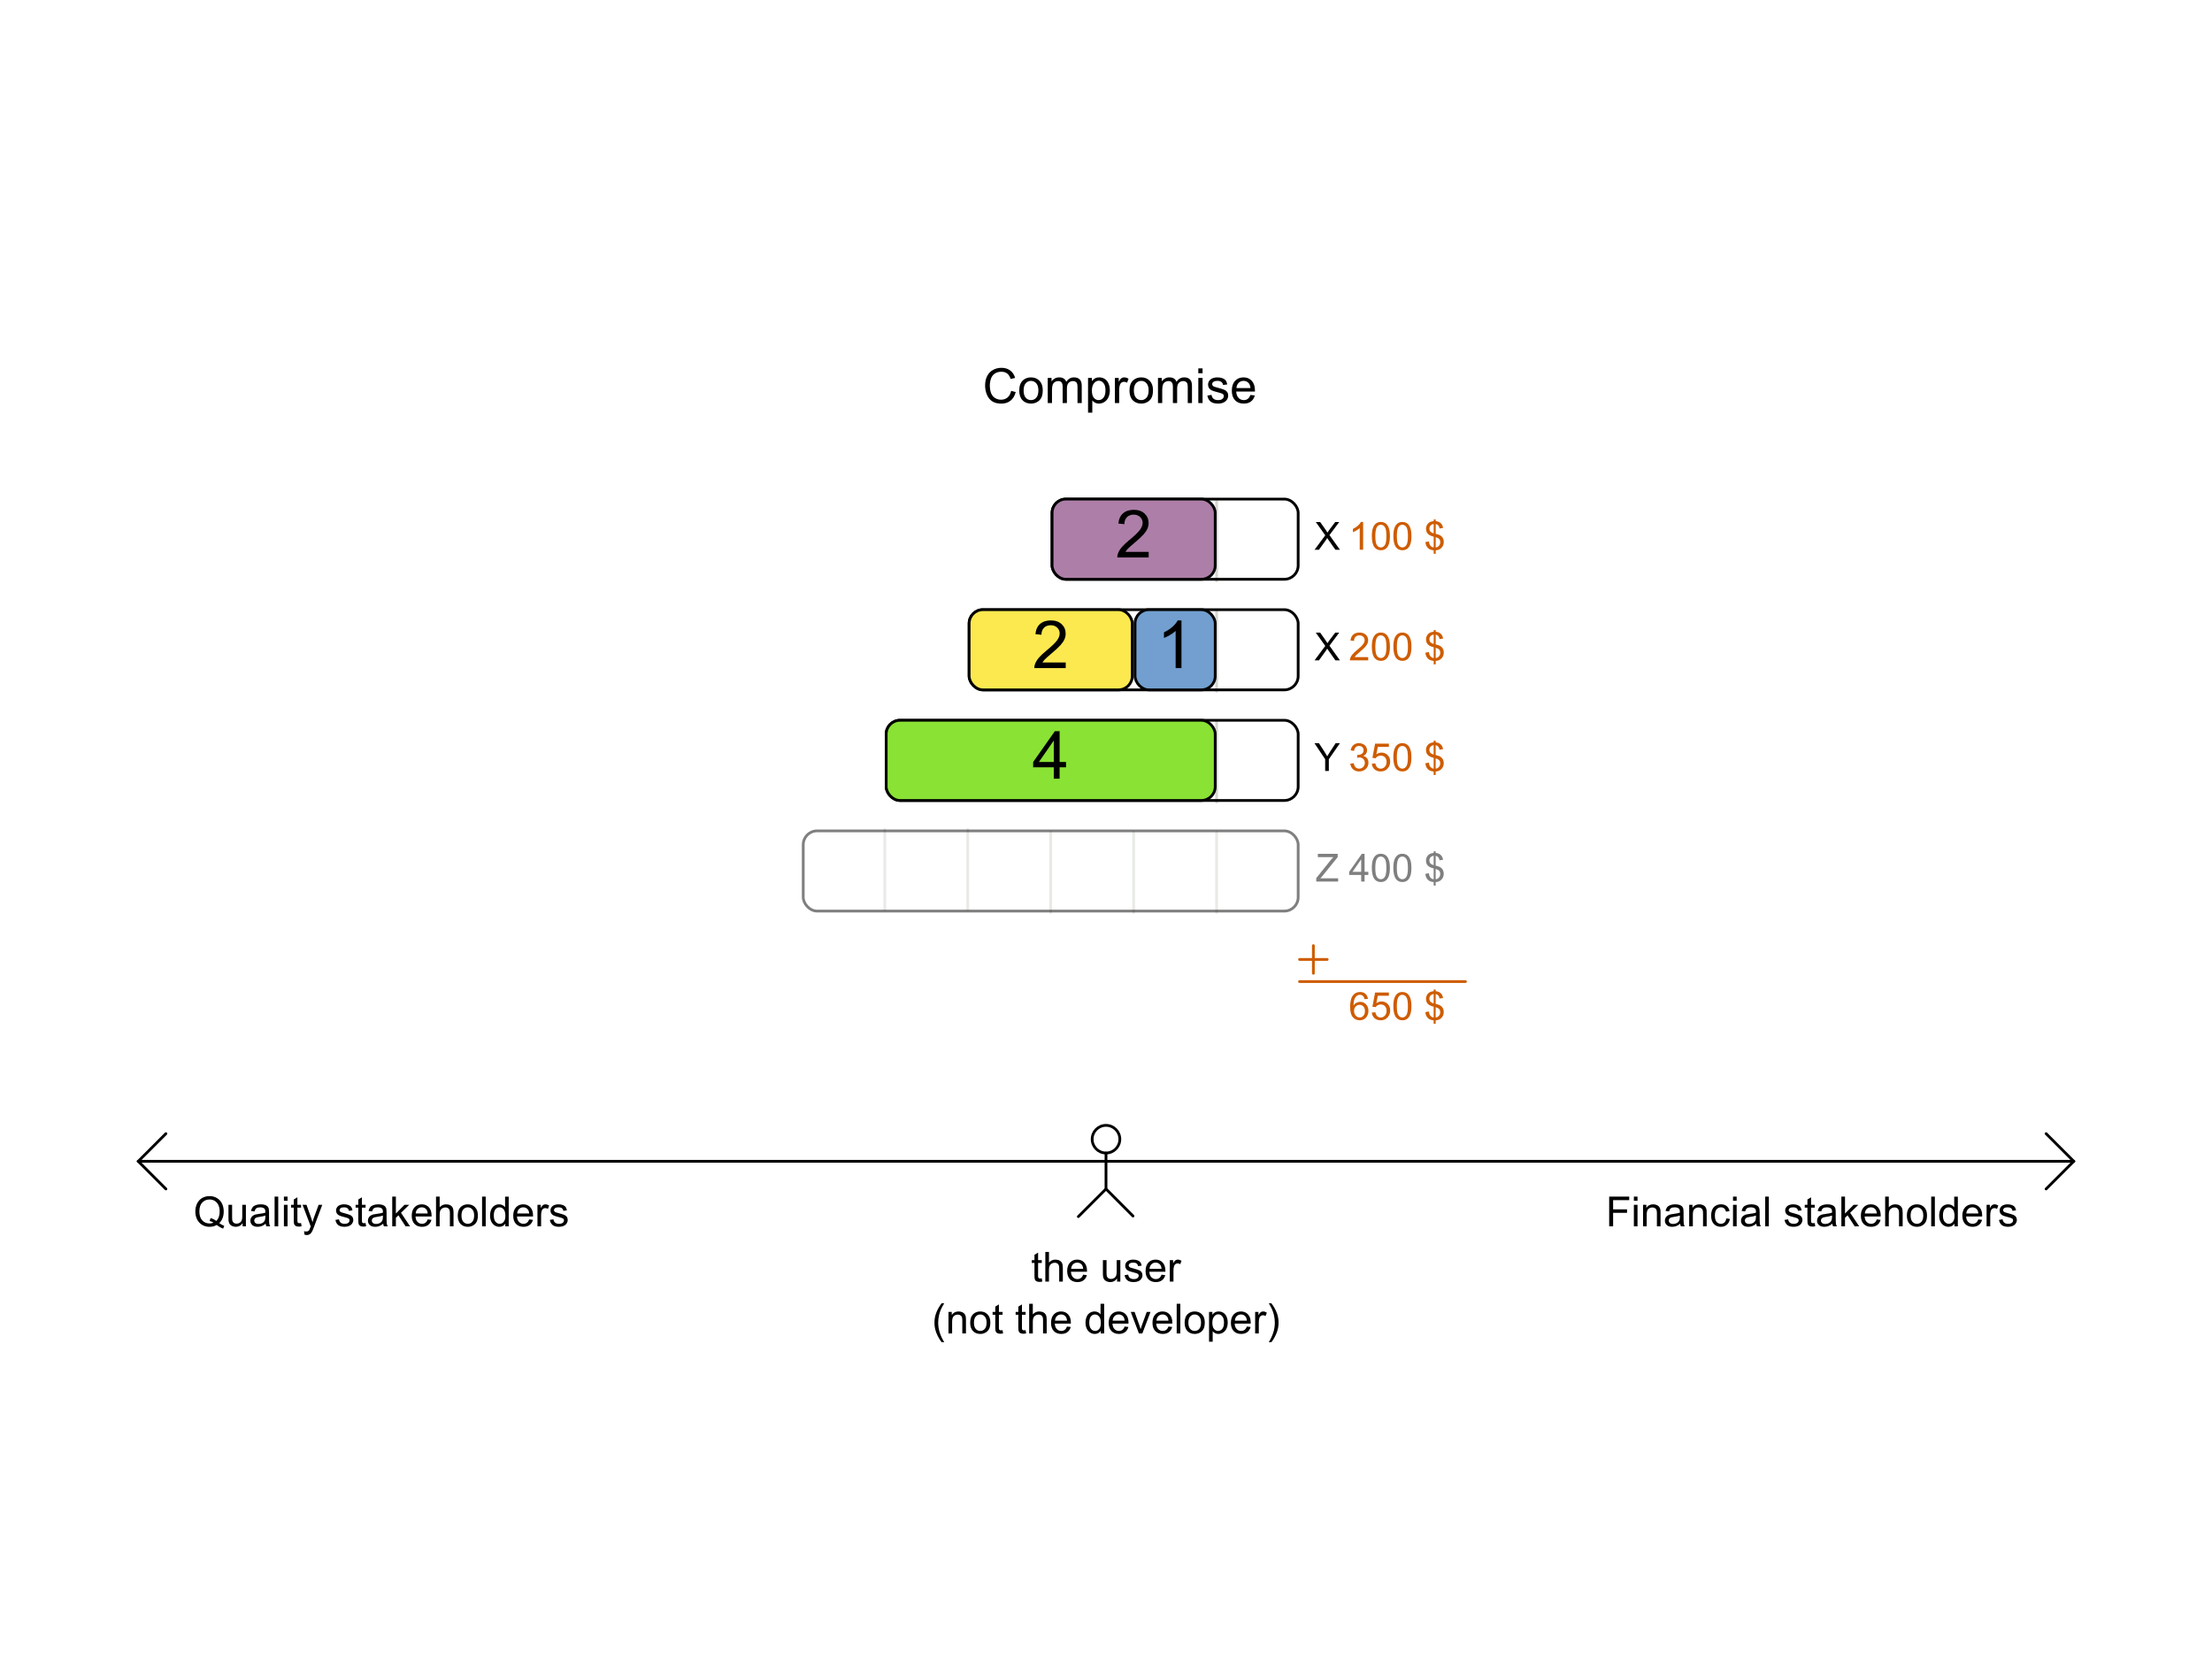 <?xml version="1.0" encoding="UTF-8" standalone="no"?>
<!-- Created with Inkscape (http://www.inkscape.org/) -->

<svg
   width="800"
   height="600"
   id="svg2"
   version="1.1"
   xmlns="http://www.w3.org/2000/svg"
   xmlns:svg="http://www.w3.org/2000/svg"
   xmlns:rdf="http://www.w3.org/1999/02/22-rdf-syntax-ns#"
   xmlns:cc="http://creativecommons.org/ns#"
   xmlns:dc="http://purl.org/dc/elements/1.1/">
  <defs
     id="defs4" />
  <g
     id="layer3"
     style="display:inline">
    <path
       style="font-size:15px;line-height:1.25;font-family:'Liberation Sans';-inkscape-font-specification:'Liberation Sans, Normal';text-align:end;text-anchor:end"
       d="m 676.178,125.207 v -10.737 h 7.244 v 1.267 h -5.823 v 3.325 h 5.039 v 1.267 h -5.039 v 4.878 z m 8.928,-9.221 v -1.516 h 1.318 v 1.516 z m 0,9.221 v -7.778 h 1.318 v 7.778 z m 3.325,0 v -7.778 h 1.187 v 1.106 q 0.857,-1.282 2.476,-1.282 0.703,0 1.289,0.256 0.593,0.249 0.886,0.659 0.293,0.41 0.41,0.974 0.073,0.366 0.073,1.282 v 4.783 h -1.318 v -4.731 q 0,-0.806 -0.154,-1.201 -0.154,-0.403 -0.549,-0.637 -0.388,-0.242 -0.916,-0.242 -0.842,0 -1.458,0.535 -0.608,0.535 -0.608,2.029 v 4.248 z m 13.418,-0.959 q -0.732,0.623 -1.414,0.879 -0.674,0.256 -1.45,0.256 -1.282,0 -1.97,-0.623 -0.688,-0.63 -0.688,-1.604 0,-0.571 0.256,-1.04 0.264,-0.476 0.681,-0.762 0.425,-0.286 0.952,-0.432 0.388,-0.103 1.172,-0.198 1.597,-0.19 2.351,-0.454 0.007,-0.271 0.007,-0.344 0,-0.806 -0.374,-1.135 -0.505,-0.447 -1.501,-0.447 -0.93,0 -1.377,0.33 -0.439,0.322 -0.652,1.15 l -1.289,-0.176 q 0.176,-0.828 0.579,-1.333 0.403,-0.513 1.165,-0.784 0.762,-0.278 1.765,-0.278 0.996,0 1.619,0.234 0.623,0.234 0.916,0.593 0.293,0.352 0.41,0.894 0.066,0.337 0.066,1.216 v 1.758 q 0,1.838 0.081,2.329 0.088,0.483 0.337,0.93 h -1.377 q -0.205,-0.41 -0.264,-0.959 z m -0.11,-2.944 q -0.718,0.293 -2.153,0.498 -0.813,0.117 -1.15,0.264 -0.337,0.146 -0.52,0.432 -0.183,0.278 -0.183,0.623 0,0.527 0.396,0.879 0.403,0.352 1.172,0.352 0.762,0 1.355,-0.33 0.593,-0.337 0.872,-0.916 0.212,-0.447 0.212,-1.318 z m 3.376,3.904 v -7.778 h 1.187 v 1.106 q 0.857,-1.282 2.476,-1.282 0.703,0 1.289,0.256 0.593,0.249 0.886,0.659 0.293,0.41 0.41,0.974 0.073,0.366 0.073,1.282 v 4.783 h -1.318 v -4.731 q 0,-0.806 -0.154,-1.201 -0.154,-0.403 -0.549,-0.637 -0.388,-0.242 -0.916,-0.242 -0.842,0 -1.458,0.535 -0.608,0.535 -0.608,2.029 v 4.248 z m 13.418,-2.849 1.296,0.168 q -0.212,1.34 -1.091,2.102 -0.872,0.754 -2.146,0.754 -1.597,0 -2.571,-1.04 -0.967,-1.047 -0.967,-2.996 0,-1.26 0.417,-2.205 0.417,-0.945 1.267,-1.414 0.857,-0.476 1.86,-0.476 1.267,0 2.073,0.645 0.806,0.637 1.033,1.816 l -1.282,0.198 q -0.183,-0.784 -0.652,-1.179 -0.461,-0.396 -1.121,-0.396 -0.996,0 -1.619,0.718 -0.623,0.71 -0.623,2.256 0,1.567 0.601,2.278 0.601,0.71 1.567,0.71 0.776,0 1.296,-0.476 0.52,-0.476 0.659,-1.465 z m 2.432,-6.372 v -1.516 h 1.318 v 1.516 z m 0,9.221 v -7.778 h 1.318 v 7.778 z m 8.401,-0.959 q -0.732,0.623 -1.414,0.879 -0.674,0.256 -1.45,0.256 -1.282,0 -1.97,-0.623 -0.688,-0.63 -0.688,-1.604 0,-0.571 0.256,-1.04 0.264,-0.476 0.681,-0.762 0.425,-0.286 0.952,-0.432 0.388,-0.103 1.172,-0.198 1.597,-0.19 2.351,-0.454 0.007,-0.271 0.007,-0.344 0,-0.806 -0.374,-1.135 -0.505,-0.447 -1.501,-0.447 -0.93,0 -1.377,0.33 -0.439,0.322 -0.652,1.15 l -1.289,-0.176 q 0.176,-0.828 0.579,-1.333 0.403,-0.513 1.165,-0.784 0.762,-0.278 1.765,-0.278 0.996,0 1.619,0.234 0.623,0.234 0.916,0.593 0.293,0.352 0.41,0.894 0.066,0.337 0.066,1.216 v 1.758 q 0,1.838 0.081,2.329 0.088,0.483 0.337,0.93 h -1.377 q -0.205,-0.41 -0.264,-0.959 z m -0.11,-2.944 q -0.718,0.293 -2.153,0.498 -0.813,0.117 -1.15,0.264 -0.337,0.146 -0.52,0.432 -0.183,0.278 -0.183,0.623 0,0.527 0.396,0.879 0.403,0.352 1.172,0.352 0.762,0 1.355,-0.33 0.593,-0.337 0.872,-0.916 0.212,-0.447 0.212,-1.318 z m 3.347,3.904 v -10.737 h 1.318 v 10.737 z m 7.002,-2.322 1.304,-0.205 q 0.11,0.784 0.608,1.201 0.505,0.417 1.406,0.417 0.908,0 1.348,-0.366 0.439,-0.374 0.439,-0.872 0,-0.447 -0.388,-0.703 -0.271,-0.176 -1.348,-0.447 -1.45,-0.366 -2.014,-0.63 -0.557,-0.271 -0.85,-0.74 -0.286,-0.476 -0.286,-1.047 0,-0.52 0.234,-0.959 0.242,-0.447 0.652,-0.74 0.308,-0.227 0.835,-0.381 0.535,-0.161 1.143,-0.161 0.916,0 1.604,0.264 0.696,0.264 1.025,0.718 0.33,0.447 0.454,1.201 l -1.289,0.176 q -0.088,-0.601 -0.513,-0.938 -0.417,-0.337 -1.187,-0.337 -0.908,0 -1.296,0.3 -0.388,0.3 -0.388,0.703 0,0.256 0.161,0.461 0.161,0.212 0.505,0.352 0.198,0.073 1.165,0.337 1.399,0.374 1.948,0.615 0.557,0.234 0.872,0.688 0.315,0.454 0.315,1.128 0,0.659 -0.388,1.245 -0.381,0.579 -1.106,0.901 -0.725,0.315 -1.641,0.315 -1.516,0 -2.314,-0.63 -0.791,-0.63 -1.011,-1.868 z m 10.906,1.143 0.19,1.165 q -0.557,0.117 -0.996,0.117 -0.718,0 -1.113,-0.227 -0.396,-0.227 -0.557,-0.593 -0.161,-0.374 -0.161,-1.56 v -4.475 h -0.967 v -1.025 h 0.967 v -1.926 l 1.311,-0.791 v 2.717 h 1.326 v 1.025 h -1.326 v 4.548 q 0,0.564 0.066,0.725 0.073,0.161 0.227,0.256 0.161,0.095 0.454,0.095 0.22,0 0.579,-0.051 z m 6.365,0.22 q -0.732,0.623 -1.414,0.879 -0.674,0.256 -1.45,0.256 -1.282,0 -1.97,-0.623 -0.688,-0.63 -0.688,-1.604 0,-0.571 0.256,-1.04 0.264,-0.476 0.681,-0.762 0.425,-0.286 0.952,-0.432 0.388,-0.103 1.172,-0.198 1.597,-0.19 2.351,-0.454 0.007,-0.271 0.007,-0.344 0,-0.806 -0.374,-1.135 -0.505,-0.447 -1.501,-0.447 -0.93,0 -1.377,0.33 -0.439,0.322 -0.652,1.15 l -1.289,-0.176 q 0.176,-0.828 0.579,-1.333 0.403,-0.513 1.165,-0.784 0.762,-0.278 1.765,-0.278 0.996,0 1.619,0.234 0.623,0.234 0.916,0.593 0.293,0.352 0.41,0.894 0.066,0.337 0.066,1.216 v 1.758 q 0,1.838 0.081,2.329 0.088,0.483 0.337,0.93 h -1.377 q -0.205,-0.41 -0.264,-0.959 z m -0.11,-2.944 q -0.718,0.293 -2.153,0.498 -0.813,0.117 -1.15,0.264 -0.337,0.146 -0.52,0.432 -0.183,0.278 -0.183,0.623 0,0.527 0.396,0.879 0.403,0.352 1.172,0.352 0.762,0 1.355,-0.33 0.593,-0.337 0.872,-0.916 0.212,-0.447 0.212,-1.318 z m 3.384,3.904 v -10.737 h 1.318 v 6.123 l 3.12,-3.164 h 1.707 l -2.974,2.886 3.274,4.893 h -1.626 l -2.571,-3.977 -0.93,0.894 v 3.083 z m 12.817,-2.505 1.362,0.168 q -0.322,1.194 -1.194,1.853 -0.872,0.659 -2.227,0.659 -1.707,0 -2.71,-1.047 -0.996,-1.055 -0.996,-2.952 0,-1.963 1.011,-3.047 1.011,-1.084 2.622,-1.084 1.56,0 2.549,1.062 0.989,1.062 0.989,2.988 0,0.117 -0.007,0.352 h -5.801 q 0.073,1.282 0.725,1.963 0.652,0.681 1.626,0.681 0.725,0 1.238,-0.381 0.513,-0.381 0.813,-1.216 z m -4.329,-2.131 h 4.343 q -0.088,-0.981 -0.498,-1.472 -0.63,-0.762 -1.633,-0.762 -0.908,0 -1.531,0.608 -0.615,0.608 -0.681,1.626 z m 7.346,4.636 v -10.737 h 1.318 v 3.853 q 0.923,-1.069 2.329,-1.069 0.864,0 1.501,0.344 0.637,0.337 0.908,0.938 0.278,0.601 0.278,1.743 v 4.929 h -1.318 v -4.929 q 0,-0.989 -0.432,-1.436 -0.425,-0.454 -1.208,-0.454 -0.586,0 -1.106,0.308 -0.513,0.3 -0.732,0.82 -0.22,0.52 -0.22,1.436 v 4.255 z m 7.852,-3.889 q 0,-2.161 1.201,-3.201 1.003,-0.864 2.446,-0.864 1.604,0 2.622,1.055 1.018,1.047 1.018,2.9 0,1.501 -0.454,2.366 -0.447,0.857 -1.311,1.333 -0.857,0.476 -1.875,0.476 -1.633,0 -2.644,-1.047 -1.003,-1.047 -1.003,-3.018 z m 1.355,0 q 0,1.494 0.652,2.241 0.652,0.74 1.641,0.74 0.981,0 1.633,-0.747 0.652,-0.747 0.652,-2.278 0,-1.443 -0.659,-2.183 -0.652,-0.747 -1.626,-0.747 -0.989,0 -1.641,0.74 -0.652,0.74 -0.652,2.234 z m 7.449,3.889 v -10.737 h 1.318 v 10.737 z m 8.408,0 v -0.981 q -0.74,1.157 -2.175,1.157 -0.93,0 -1.714,-0.513 -0.776,-0.513 -1.208,-1.428 -0.425,-0.923 -0.425,-2.117 0,-1.165 0.388,-2.109 0.388,-0.952 1.165,-1.458 0.776,-0.505 1.736,-0.505 0.703,0 1.252,0.3 0.549,0.293 0.894,0.769 v -3.853 h 1.311 v 10.737 z m -4.167,-3.882 q 0,1.494 0.63,2.234 0.63,0.74 1.487,0.74 0.864,0 1.465,-0.703 0.608,-0.71 0.608,-2.161 0,-1.597 -0.615,-2.344 -0.615,-0.747 -1.516,-0.747 -0.879,0 -1.472,0.718 -0.586,0.718 -0.586,2.263 z m 12.788,1.377 1.362,0.168 q -0.322,1.194 -1.194,1.853 -0.872,0.659 -2.227,0.659 -1.707,0 -2.71,-1.047 -0.996,-1.055 -0.996,-2.952 0,-1.963 1.011,-3.047 1.011,-1.084 2.622,-1.084 1.56,0 2.549,1.062 0.989,1.062 0.989,2.988 0,0.117 -0.007,0.352 h -5.801 q 0.073,1.282 0.725,1.963 0.652,0.681 1.626,0.681 0.725,0 1.238,-0.381 0.513,-0.381 0.813,-1.216 z m -4.329,-2.131 h 4.343 q -0.088,-0.981 -0.498,-1.472 -0.63,-0.762 -1.633,-0.762 -0.908,0 -1.531,0.608 -0.615,0.608 -0.681,1.626 z m 7.332,4.636 v -7.778 h 1.187 v 1.179 q 0.454,-0.828 0.835,-1.091 0.388,-0.264 0.85,-0.264 0.666,0 1.355,0.425 l -0.454,1.223 q -0.483,-0.286 -0.967,-0.286 -0.432,0 -0.776,0.264 -0.344,0.256 -0.491,0.718 -0.22,0.703 -0.22,1.538 v 4.072 z m 4.482,-2.322 1.304,-0.205 q 0.11,0.784 0.608,1.201 0.505,0.417 1.406,0.417 0.908,0 1.348,-0.366 0.439,-0.374 0.439,-0.872 0,-0.447 -0.388,-0.703 -0.271,-0.176 -1.348,-0.447 -1.45,-0.366 -2.014,-0.63 -0.557,-0.271 -0.85,-0.74 -0.286,-0.476 -0.286,-1.047 0,-0.52 0.234,-0.959 0.242,-0.447 0.652,-0.74 0.308,-0.227 0.835,-0.381 0.535,-0.161 1.143,-0.161 0.916,0 1.604,0.264 0.696,0.264 1.025,0.718 0.33,0.447 0.454,1.201 l -1.289,0.176 q -0.088,-0.601 -0.513,-0.938 -0.417,-0.337 -1.187,-0.337 -0.908,0 -1.296,0.3 -0.388,0.3 -0.388,0.703 0,0.256 0.161,0.461 0.161,0.212 0.505,0.352 0.198,0.073 1.165,0.337 1.399,0.374 1.948,0.615 0.557,0.234 0.872,0.688 0.315,0.454 0.315,1.128 0,0.659 -0.388,1.245 -0.381,0.579 -1.106,0.901 -0.725,0.315 -1.641,0.315 -1.516,0 -2.314,-0.63 -0.791,-0.63 -1.011,-1.868 z"
       id="flowRoot5975"
       transform="translate(-94.194,318.305)"
       aria-label="Financial stakeholders" />
    <path
       style="color:#000000;display:inline;overflow:visible;visibility:visible;opacity:1;fill:none;fill-opacity:1;fill-rule:nonzero;stroke:#000000;stroke-width:1;stroke-linecap:round;stroke-linejoin:round;stroke-miterlimit:4;stroke-dasharray:none;stroke-dashoffset:1;stroke-opacity:1;marker:none;enable-background:accumulate"
       d="m 50,420 700,0"
       id="path3666" />
    <path
       id="path4468"
       d="m 740,410 10,10"
       style="color:#000000;display:inline;overflow:visible;visibility:visible;opacity:1;fill:none;fill-opacity:1;fill-rule:nonzero;stroke:#000000;stroke-width:1;stroke-linecap:round;stroke-linejoin:round;stroke-miterlimit:4;stroke-dasharray:none;stroke-dashoffset:1;stroke-opacity:1;marker:none;enable-background:accumulate" />
    <path
       style="color:#000000;display:inline;overflow:visible;visibility:visible;opacity:1;fill:none;fill-opacity:1;fill-rule:nonzero;stroke:#000000;stroke-width:1;stroke-linecap:round;stroke-linejoin:round;stroke-miterlimit:4;stroke-dasharray:none;stroke-dashoffset:1;stroke-opacity:1;marker:none;enable-background:accumulate"
       d="m 740,430 10,-10"
       id="path4470" />
    <path
       id="path4472"
       d="m 50,420 10,10"
       style="color:#000000;display:inline;overflow:visible;visibility:visible;opacity:1;fill:none;fill-opacity:1;fill-rule:nonzero;stroke:#000000;stroke-width:1;stroke-linecap:round;stroke-linejoin:round;stroke-miterlimit:4;stroke-dasharray:none;stroke-dashoffset:1;stroke-opacity:1;marker:none;enable-background:accumulate" />
    <path
       style="color:#000000;display:inline;overflow:visible;visibility:visible;opacity:1;fill:none;fill-opacity:1;fill-rule:nonzero;stroke:#000000;stroke-width:1;stroke-linecap:round;stroke-linejoin:round;stroke-miterlimit:4;stroke-dasharray:none;stroke-dashoffset:1;stroke-opacity:1;marker:none;enable-background:accumulate"
       d="m 50,420 10,-10"
       id="path4474" />
    <path
       style="font-size:15px;line-height:1.25;font-family:'Liberation Sans';-inkscape-font-specification:'Liberation Sans, Normal'"
       d="m 173.488,124.057 q 0.989,0.681 1.824,0.996 l -0.417,0.989 q -1.157,-0.417 -2.307,-1.318 -1.194,0.666 -2.637,0.666 -1.458,0 -2.644,-0.703 -1.187,-0.703 -1.831,-1.978 -0.637,-1.274 -0.637,-2.871 0,-1.589 0.645,-2.893 0.645,-1.304 1.831,-1.985 1.194,-0.681 2.666,-0.681 1.487,0 2.681,0.71 1.194,0.703 1.816,1.978 0.63,1.267 0.63,2.864 0,1.326 -0.403,2.388 -0.403,1.055 -1.216,1.838 z m -3.127,-1.816 q 1.23,0.344 2.029,1.025 1.252,-1.143 1.252,-3.435 0,-1.304 -0.447,-2.278 -0.439,-0.974 -1.296,-1.509 -0.85,-0.542 -1.912,-0.542 -1.589,0 -2.637,1.091 -1.047,1.084 -1.047,3.245 0,2.095 1.033,3.215 1.04,1.121 2.651,1.121 0.762,0 1.436,-0.286 -0.666,-0.432 -1.406,-0.615 z m 11.587,2.966 v -1.143 q -0.908,1.318 -2.468,1.318 -0.688,0 -1.289,-0.264 -0.593,-0.264 -0.886,-0.659 -0.286,-0.403 -0.403,-0.981 -0.081,-0.388 -0.081,-1.23 v -4.819 h 1.318 v 4.314 q 0,1.033 0.081,1.392 0.125,0.52 0.527,0.82 0.403,0.293 0.996,0.293 0.593,0 1.113,-0.3 0.52,-0.308 0.732,-0.828 0.22,-0.527 0.22,-1.523 v -4.167 h 1.318 v 7.778 z m 8.32,-0.959 q -0.732,0.623 -1.414,0.879 -0.674,0.256 -1.45,0.256 -1.282,0 -1.97,-0.623 -0.688,-0.63 -0.688,-1.604 0,-0.571 0.256,-1.04 0.264,-0.476 0.681,-0.762 0.425,-0.286 0.952,-0.432 0.388,-0.103 1.172,-0.198 1.597,-0.19 2.351,-0.454 0.007,-0.271 0.007,-0.344 0,-0.806 -0.374,-1.135 -0.505,-0.447 -1.501,-0.447 -0.93,0 -1.377,0.33 -0.439,0.322 -0.652,1.15 l -1.289,-0.176 q 0.176,-0.828 0.579,-1.333 0.403,-0.513 1.165,-0.784 0.762,-0.278 1.765,-0.278 0.996,0 1.619,0.234 0.623,0.234 0.916,0.593 0.293,0.352 0.41,0.894 0.066,0.337 0.066,1.216 v 1.758 q 0,1.838 0.081,2.329 0.088,0.483 0.337,0.93 h -1.377 q -0.205,-0.41 -0.264,-0.959 z m -0.11,-2.944 q -0.718,0.293 -2.153,0.498 -0.813,0.117 -1.15,0.264 -0.337,0.146 -0.52,0.432 -0.183,0.278 -0.183,0.623 0,0.527 0.396,0.879 0.403,0.352 1.172,0.352 0.762,0 1.355,-0.33 0.593,-0.337 0.872,-0.916 0.212,-0.447 0.212,-1.318 z m 3.347,3.904 v -10.737 h 1.318 v 10.737 z m 3.369,-9.221 v -1.516 h 1.318 v 1.516 z m 0,9.221 v -7.778 h 1.318 v 7.778 z m 6.204,-1.179 0.19,1.165 q -0.557,0.117 -0.996,0.117 -0.718,0 -1.113,-0.227 -0.396,-0.227 -0.557,-0.593 -0.161,-0.374 -0.161,-1.56 v -4.475 h -0.967 v -1.025 h 0.967 v -1.926 l 1.311,-0.791 v 2.717 h 1.326 v 1.025 h -1.326 v 4.548 q 0,0.564 0.066,0.725 0.073,0.161 0.227,0.256 0.161,0.095 0.454,0.095 0.22,0 0.579,-0.051 z m 1.23,4.175 -0.146,-1.238 q 0.432,0.117 0.754,0.117 0.439,0 0.703,-0.146 0.264,-0.146 0.432,-0.41 0.125,-0.198 0.403,-0.981 0.037,-0.11 0.117,-0.322 l -2.952,-7.793 h 1.421 l 1.619,4.504 q 0.315,0.857 0.564,1.802 0.227,-0.908 0.542,-1.772 l 1.663,-4.534 h 1.318 l -2.959,7.91 q -0.476,1.282 -0.74,1.765 -0.352,0.652 -0.806,0.952 -0.454,0.308 -1.084,0.308 -0.381,0 -0.85,-0.161 z m 11.199,-5.317 1.304,-0.205 q 0.11,0.784 0.608,1.201 0.505,0.417 1.406,0.417 0.908,0 1.348,-0.366 0.439,-0.374 0.439,-0.872 0,-0.447 -0.388,-0.703 -0.271,-0.176 -1.348,-0.447 -1.45,-0.366 -2.014,-0.63 -0.557,-0.271 -0.85,-0.74 -0.286,-0.476 -0.286,-1.047 0,-0.52 0.234,-0.959 0.242,-0.447 0.652,-0.74 0.308,-0.227 0.835,-0.381 0.535,-0.161 1.143,-0.161 0.916,0 1.604,0.264 0.696,0.264 1.025,0.718 0.33,0.447 0.454,1.201 l -1.289,0.176 q -0.088,-0.601 -0.513,-0.938 -0.417,-0.337 -1.187,-0.337 -0.908,0 -1.296,0.3 -0.388,0.3 -0.388,0.703 0,0.256 0.161,0.461 0.161,0.212 0.505,0.352 0.198,0.073 1.165,0.337 1.399,0.374 1.948,0.615 0.557,0.234 0.872,0.688 0.315,0.454 0.315,1.128 0,0.659 -0.388,1.245 -0.381,0.579 -1.106,0.901 -0.725,0.315 -1.641,0.315 -1.516,0 -2.314,-0.63 -0.791,-0.63 -1.011,-1.868 z m 10.906,1.143 0.19,1.165 q -0.557,0.117 -0.996,0.117 -0.718,0 -1.113,-0.227 -0.396,-0.227 -0.557,-0.593 -0.161,-0.374 -0.161,-1.56 v -4.475 h -0.967 v -1.025 h 0.967 v -1.926 l 1.311,-0.791 v 2.717 h 1.326 v 1.025 h -1.326 v 4.548 q 0,0.564 0.066,0.725 0.073,0.161 0.227,0.256 0.161,0.095 0.454,0.095 0.22,0 0.579,-0.051 z m 6.365,0.22 q -0.732,0.623 -1.414,0.879 -0.674,0.256 -1.45,0.256 -1.282,0 -1.97,-0.623 -0.688,-0.63 -0.688,-1.604 0,-0.571 0.256,-1.04 0.264,-0.476 0.681,-0.762 0.425,-0.286 0.952,-0.432 0.388,-0.103 1.172,-0.198 1.597,-0.19 2.351,-0.454 0.007,-0.271 0.007,-0.344 0,-0.806 -0.374,-1.135 -0.505,-0.447 -1.501,-0.447 -0.93,0 -1.377,0.33 -0.439,0.322 -0.652,1.15 l -1.289,-0.176 q 0.176,-0.828 0.579,-1.333 0.403,-0.513 1.165,-0.784 0.762,-0.278 1.765,-0.278 0.996,0 1.619,0.234 0.623,0.234 0.916,0.593 0.293,0.352 0.41,0.894 0.066,0.337 0.066,1.216 v 1.758 q 0,1.838 0.081,2.329 0.088,0.483 0.337,0.93 h -1.377 q -0.205,-0.41 -0.264,-0.959 z m -0.11,-2.944 q -0.718,0.293 -2.153,0.498 -0.813,0.117 -1.15,0.264 -0.337,0.146 -0.52,0.432 -0.183,0.278 -0.183,0.623 0,0.527 0.396,0.879 0.403,0.352 1.172,0.352 0.762,0 1.355,-0.33 0.593,-0.337 0.872,-0.916 0.212,-0.447 0.212,-1.318 z m 3.384,3.904 v -10.737 h 1.318 v 6.123 l 3.12,-3.164 h 1.707 l -2.974,2.886 3.274,4.893 h -1.626 l -2.571,-3.977 -0.93,0.894 v 3.083 z m 12.817,-2.505 1.362,0.168 q -0.322,1.194 -1.194,1.853 -0.872,0.659 -2.227,0.659 -1.707,0 -2.71,-1.047 -0.996,-1.055 -0.996,-2.952 0,-1.963 1.011,-3.047 1.011,-1.084 2.622,-1.084 1.56,0 2.549,1.062 0.989,1.062 0.989,2.988 0,0.117 -0.007,0.352 h -5.801 q 0.073,1.282 0.725,1.963 0.652,0.681 1.626,0.681 0.725,0 1.238,-0.381 0.513,-0.381 0.813,-1.216 z m -4.329,-2.131 h 4.343 q -0.088,-0.981 -0.498,-1.472 -0.63,-0.762 -1.633,-0.762 -0.908,0 -1.531,0.608 -0.615,0.608 -0.681,1.626 z m 7.346,4.636 v -10.737 h 1.318 v 3.853 q 0.923,-1.069 2.329,-1.069 0.864,0 1.501,0.344 0.637,0.337 0.908,0.938 0.278,0.601 0.278,1.743 v 4.929 h -1.318 v -4.929 q 0,-0.989 -0.432,-1.436 -0.425,-0.454 -1.208,-0.454 -0.586,0 -1.106,0.308 -0.513,0.3 -0.732,0.82 -0.22,0.52 -0.22,1.436 v 4.255 z m 7.852,-3.889 q 0,-2.161 1.201,-3.201 1.003,-0.864 2.446,-0.864 1.604,0 2.622,1.055 1.018,1.047 1.018,2.9 0,1.501 -0.454,2.366 -0.447,0.857 -1.311,1.333 -0.857,0.476 -1.875,0.476 -1.633,0 -2.644,-1.047 -1.003,-1.047 -1.003,-3.018 z m 1.355,0 q 0,1.494 0.652,2.241 0.652,0.74 1.641,0.74 0.981,0 1.633,-0.747 0.652,-0.747 0.652,-2.278 0,-1.443 -0.659,-2.183 -0.652,-0.747 -1.626,-0.747 -0.989,0 -1.641,0.74 -0.652,0.74 -0.652,2.234 z m 7.449,3.889 v -10.737 h 1.318 v 10.737 z m 8.408,0 v -0.981 q -0.74,1.157 -2.175,1.157 -0.93,0 -1.714,-0.513 -0.776,-0.513 -1.208,-1.428 -0.425,-0.923 -0.425,-2.117 0,-1.165 0.388,-2.109 0.388,-0.952 1.165,-1.458 0.776,-0.505 1.736,-0.505 0.703,0 1.252,0.3 0.549,0.293 0.894,0.769 v -3.853 h 1.311 v 10.737 z m -4.167,-3.882 q 0,1.494 0.63,2.234 0.63,0.74 1.487,0.74 0.864,0 1.465,-0.703 0.608,-0.71 0.608,-2.161 0,-1.597 -0.615,-2.344 -0.615,-0.747 -1.516,-0.747 -0.879,0 -1.472,0.718 -0.586,0.718 -0.586,2.263 z m 12.788,1.377 1.362,0.168 q -0.322,1.194 -1.194,1.853 -0.872,0.659 -2.227,0.659 -1.707,0 -2.71,-1.047 -0.996,-1.055 -0.996,-2.952 0,-1.963 1.011,-3.047 1.011,-1.084 2.622,-1.084 1.56,0 2.549,1.062 0.989,1.062 0.989,2.988 0,0.117 -0.007,0.352 h -5.801 q 0.073,1.282 0.725,1.963 0.652,0.681 1.626,0.681 0.725,0 1.238,-0.381 0.513,-0.381 0.813,-1.216 z m -4.329,-2.131 h 4.343 q -0.088,-0.981 -0.498,-1.472 -0.63,-0.762 -1.633,-0.762 -0.908,0 -1.531,0.608 -0.615,0.608 -0.681,1.626 z m 7.332,4.636 v -7.778 h 1.187 v 1.179 q 0.454,-0.828 0.835,-1.091 0.388,-0.264 0.85,-0.264 0.666,0 1.355,0.425 l -0.454,1.223 q -0.483,-0.286 -0.967,-0.286 -0.432,0 -0.776,0.264 -0.344,0.256 -0.491,0.718 -0.22,0.703 -0.22,1.538 v 4.072 z m 4.482,-2.322 1.304,-0.205 q 0.11,0.784 0.608,1.201 0.505,0.417 1.406,0.417 0.908,0 1.348,-0.366 0.439,-0.374 0.439,-0.872 0,-0.447 -0.388,-0.703 -0.271,-0.176 -1.348,-0.447 -1.45,-0.366 -2.014,-0.63 -0.557,-0.271 -0.85,-0.74 -0.286,-0.476 -0.286,-1.047 0,-0.52 0.234,-0.959 0.242,-0.447 0.652,-0.74 0.308,-0.227 0.835,-0.381 0.535,-0.161 1.143,-0.161 0.916,0 1.604,0.264 0.696,0.264 1.025,0.718 0.33,0.447 0.454,1.201 l -1.289,0.176 q -0.088,-0.601 -0.513,-0.938 -0.417,-0.337 -1.187,-0.337 -0.908,0 -1.296,0.3 -0.388,0.3 -0.388,0.703 0,0.256 0.161,0.461 0.161,0.212 0.505,0.352 0.198,0.073 1.165,0.337 1.399,0.374 1.948,0.615 0.557,0.234 0.872,0.688 0.315,0.454 0.315,1.128 0,0.659 -0.388,1.245 -0.381,0.579 -1.106,0.901 -0.725,0.315 -1.641,0.315 -1.516,0 -2.314,-0.63 -0.791,-0.63 -1.011,-1.868 z"
       id="flowRoot4476"
       transform="translate(-94.194,318.305)"
       aria-label="Quality stakeholders" />
    <g
       id="flowRoot4490"
       style="line-height:0.01%;font-family:'Liberation Sans';-inkscape-font-specification:'Liberation Sans, Normal';text-align:center;text-anchor:middle"
       transform="translate(-94.194,318.305)"
       aria-label="the user&#10;(not the developer)">
      <path
         style="font-size:15px;line-height:1.25"
         d="m 470.961,144.027 0.19,1.165 q -0.557,0.117 -0.996,0.117 -0.718,0 -1.113,-0.227 -0.396,-0.227 -0.557,-0.593 -0.161,-0.374 -0.161,-1.56 v -4.475 h -0.967 v -1.025 h 0.967 v -1.926 l 1.311,-0.791 v 2.717 h 1.326 v 1.025 h -1.326 v 4.548 q 0,0.564 0.066,0.725 0.073,0.161 0.227,0.256 0.161,0.095 0.454,0.095 0.22,0 0.579,-0.051 z m 1.289,1.179 v -10.737 h 1.318 v 3.853 q 0.923,-1.069 2.329,-1.069 0.864,0 1.501,0.344 0.637,0.337 0.908,0.938 0.278,0.601 0.278,1.743 v 4.929 h -1.318 v -4.929 q 0,-0.989 -0.432,-1.436 -0.425,-0.454 -1.208,-0.454 -0.586,0 -1.106,0.308 -0.513,0.3 -0.732,0.82 -0.22,0.52 -0.22,1.436 v 4.255 z m 13.667,-2.505 1.362,0.168 q -0.322,1.194 -1.194,1.853 -0.872,0.659 -2.227,0.659 -1.707,0 -2.71,-1.047 -0.996,-1.055 -0.996,-2.952 0,-1.963 1.011,-3.047 1.011,-1.084 2.622,-1.084 1.56,0 2.549,1.062 0.989,1.062 0.989,2.988 0,0.117 -0.007,0.352 h -5.801 q 0.073,1.282 0.725,1.963 0.652,0.681 1.626,0.681 0.725,0 1.238,-0.381 0.513,-0.381 0.813,-1.216 z m -4.329,-2.131 h 4.343 q -0.088,-0.981 -0.498,-1.472 -0.63,-0.762 -1.633,-0.762 -0.908,0 -1.531,0.608 -0.615,0.608 -0.681,1.626 z m 16.611,4.636 v -1.143 q -0.908,1.318 -2.468,1.318 -0.688,0 -1.289,-0.264 -0.593,-0.264 -0.886,-0.659 -0.286,-0.403 -0.403,-0.981 -0.081,-0.388 -0.081,-1.23 v -4.819 h 1.318 v 4.314 q 0,1.033 0.081,1.392 0.125,0.52 0.527,0.82 0.403,0.293 0.996,0.293 0.593,0 1.113,-0.3 0.52,-0.308 0.732,-0.828 0.22,-0.527 0.22,-1.523 v -4.167 h 1.318 v 7.778 z m 2.717,-2.322 1.304,-0.205 q 0.11,0.784 0.608,1.201 0.505,0.417 1.406,0.417 0.908,0 1.348,-0.366 0.439,-0.374 0.439,-0.872 0,-0.447 -0.388,-0.703 -0.271,-0.176 -1.348,-0.447 -1.45,-0.366 -2.014,-0.63 -0.557,-0.271 -0.85,-0.74 -0.286,-0.476 -0.286,-1.047 0,-0.52 0.234,-0.959 0.242,-0.447 0.652,-0.74 0.308,-0.227 0.835,-0.381 0.535,-0.161 1.143,-0.161 0.916,0 1.604,0.264 0.696,0.264 1.025,0.718 0.33,0.447 0.454,1.201 l -1.289,0.176 q -0.088,-0.601 -0.513,-0.938 -0.417,-0.337 -1.187,-0.337 -0.908,0 -1.296,0.3 -0.388,0.3 -0.388,0.703 0,0.256 0.161,0.461 0.161,0.212 0.505,0.352 0.198,0.073 1.165,0.337 1.399,0.374 1.948,0.615 0.557,0.234 0.872,0.688 0.315,0.454 0.315,1.128 0,0.659 -0.388,1.245 -0.381,0.579 -1.106,0.901 -0.725,0.315 -1.641,0.315 -1.516,0 -2.314,-0.63 -0.791,-0.63 -1.011,-1.868 z m 13.352,-0.183 1.362,0.168 q -0.322,1.194 -1.194,1.853 -0.872,0.659 -2.227,0.659 -1.707,0 -2.71,-1.047 -0.996,-1.055 -0.996,-2.952 0,-1.963 1.011,-3.047 1.011,-1.084 2.622,-1.084 1.56,0 2.549,1.062 0.989,1.062 0.989,2.988 0,0.117 -0.007,0.352 h -5.801 q 0.073,1.282 0.725,1.963 0.652,0.681 1.626,0.681 0.725,0 1.238,-0.381 0.513,-0.381 0.813,-1.216 z m -4.329,-2.131 h 4.343 q -0.088,-0.981 -0.498,-1.472 -0.63,-0.762 -1.633,-0.762 -0.908,0 -1.531,0.608 -0.615,0.608 -0.681,1.626 z m 7.332,4.636 v -7.778 h 1.187 v 1.179 q 0.454,-0.828 0.835,-1.091 0.388,-0.264 0.85,-0.264 0.666,0 1.355,0.425 l -0.454,1.223 q -0.483,-0.286 -0.967,-0.286 -0.432,0 -0.776,0.264 -0.344,0.256 -0.491,0.718 -0.22,0.703 -0.22,1.538 v 4.072 z"
         id="path1" />
      <path
         style="font-size:15px;line-height:1.25"
         d="m 434.746,167.113 q -1.091,-1.377 -1.846,-3.223 -0.754,-1.846 -0.754,-3.823 0,-1.743 0.564,-3.34 0.659,-1.853 2.036,-3.691 h 0.945 q -0.886,1.523 -1.172,2.175 -0.447,1.011 -0.703,2.109 -0.315,1.37 -0.315,2.754 0,3.523 2.19,7.039 z m 2.476,-3.157 v -7.778 h 1.187 v 1.106 q 0.857,-1.282 2.476,-1.282 0.703,0 1.289,0.256 0.593,0.249 0.886,0.659 0.293,0.41 0.41,0.974 0.073,0.366 0.073,1.282 v 4.783 h -1.318 v -4.731 q 0,-0.806 -0.154,-1.201 -0.154,-0.403 -0.549,-0.637 -0.388,-0.242 -0.916,-0.242 -0.842,0 -1.458,0.535 -0.608,0.535 -0.608,2.029 v 4.248 z m 7.852,-3.889 q 0,-2.161 1.201,-3.201 1.003,-0.864 2.446,-0.864 1.604,0 2.622,1.055 1.018,1.047 1.018,2.9 0,1.501 -0.454,2.366 -0.447,0.857 -1.311,1.333 -0.857,0.476 -1.875,0.476 -1.633,0 -2.644,-1.047 -1.003,-1.047 -1.003,-3.018 z m 1.355,0 q 0,1.494 0.652,2.241 0.652,0.74 1.641,0.74 0.981,0 1.633,-0.747 0.652,-0.747 0.652,-2.278 0,-1.443 -0.659,-2.183 -0.652,-0.747 -1.626,-0.747 -0.989,0 -1.641,0.74 -0.652,0.74 -0.652,2.234 z m 10.356,2.71 0.19,1.165 q -0.557,0.117 -0.996,0.117 -0.718,0 -1.113,-0.227 -0.396,-0.227 -0.557,-0.593 -0.161,-0.374 -0.161,-1.56 v -4.475 h -0.967 v -1.025 h 0.967 v -1.926 l 1.311,-0.791 v 2.717 h 1.326 v 1.025 h -1.326 v 4.548 q 0,0.564 0.066,0.725 0.073,0.161 0.227,0.256 0.161,0.095 0.454,0.095 0.22,0 0.579,-0.051 z m 8.335,0 0.19,1.165 q -0.557,0.117 -0.996,0.117 -0.718,0 -1.113,-0.227 -0.396,-0.227 -0.557,-0.593 -0.161,-0.374 -0.161,-1.56 v -4.475 h -0.967 v -1.025 h 0.967 v -1.926 l 1.311,-0.791 v 2.717 h 1.326 v 1.025 h -1.326 v 4.548 q 0,0.564 0.066,0.725 0.073,0.161 0.227,0.256 0.161,0.095 0.454,0.095 0.22,0 0.579,-0.051 z m 1.289,1.179 v -10.737 h 1.318 v 3.853 q 0.923,-1.069 2.329,-1.069 0.864,0 1.501,0.344 0.637,0.337 0.908,0.938 0.278,0.601 0.278,1.743 v 4.929 h -1.318 v -4.929 q 0,-0.989 -0.432,-1.436 -0.425,-0.454 -1.208,-0.454 -0.586,0 -1.106,0.308 -0.513,0.3 -0.732,0.82 -0.22,0.52 -0.22,1.436 v 4.255 z m 13.667,-2.505 1.362,0.168 q -0.322,1.194 -1.194,1.853 -0.872,0.659 -2.227,0.659 -1.707,0 -2.71,-1.047 -0.996,-1.055 -0.996,-2.952 0,-1.963 1.011,-3.047 1.011,-1.084 2.622,-1.084 1.56,0 2.549,1.062 0.989,1.062 0.989,2.988 0,0.117 -0.007,0.352 h -5.801 q 0.073,1.282 0.725,1.963 0.652,0.681 1.626,0.681 0.725,0 1.238,-0.381 0.513,-0.381 0.813,-1.216 z m -4.329,-2.131 h 4.343 q -0.088,-0.981 -0.498,-1.472 -0.63,-0.762 -1.633,-0.762 -0.908,0 -1.531,0.608 -0.615,0.608 -0.681,1.626 z m 16.56,4.636 v -0.981 q -0.74,1.157 -2.175,1.157 -0.93,0 -1.714,-0.513 -0.776,-0.513 -1.208,-1.428 -0.425,-0.923 -0.425,-2.117 0,-1.165 0.388,-2.109 0.388,-0.952 1.165,-1.458 0.776,-0.505 1.736,-0.505 0.703,0 1.252,0.3 0.549,0.293 0.894,0.769 v -3.853 h 1.311 v 10.737 z m -4.167,-3.882 q 0,1.494 0.63,2.234 0.63,0.74 1.487,0.74 0.864,0 1.465,-0.703 0.608,-0.71 0.608,-2.161 0,-1.597 -0.615,-2.344 -0.615,-0.747 -1.516,-0.747 -0.879,0 -1.472,0.718 -0.586,0.718 -0.586,2.263 z m 12.788,1.377 1.362,0.168 q -0.322,1.194 -1.194,1.853 -0.872,0.659 -2.227,0.659 -1.707,0 -2.71,-1.047 -0.996,-1.055 -0.996,-2.952 0,-1.963 1.011,-3.047 1.011,-1.084 2.622,-1.084 1.56,0 2.549,1.062 0.989,1.062 0.989,2.988 0,0.117 -0.007,0.352 h -5.801 q 0.073,1.282 0.725,1.963 0.652,0.681 1.626,0.681 0.725,0 1.238,-0.381 0.513,-0.381 0.813,-1.216 z m -4.329,-2.131 h 4.343 q -0.088,-0.981 -0.498,-1.472 -0.63,-0.762 -1.633,-0.762 -0.908,0 -1.531,0.608 -0.615,0.608 -0.681,1.626 z m 9.507,4.636 -2.959,-7.778 h 1.392 l 1.67,4.658 q 0.271,0.754 0.498,1.567 0.176,-0.615 0.491,-1.479 l 1.729,-4.746 h 1.355 l -2.944,7.778 z m 10.664,-2.505 1.362,0.168 q -0.322,1.194 -1.194,1.853 -0.872,0.659 -2.227,0.659 -1.707,0 -2.71,-1.047 -0.996,-1.055 -0.996,-2.952 0,-1.963 1.011,-3.047 1.011,-1.084 2.622,-1.084 1.56,0 2.549,1.062 0.989,1.062 0.989,2.988 0,0.117 -0.007,0.352 h -5.801 q 0.073,1.282 0.725,1.963 0.652,0.681 1.626,0.681 0.725,0 1.238,-0.381 0.513,-0.381 0.813,-1.216 z m -4.329,-2.131 h 4.343 q -0.088,-0.981 -0.498,-1.472 -0.63,-0.762 -1.633,-0.762 -0.908,0 -1.531,0.608 -0.615,0.608 -0.681,1.626 z m 7.317,4.636 v -10.737 h 1.318 v 10.737 z m 2.871,-3.889 q 0,-2.161 1.201,-3.201 1.003,-0.864 2.446,-0.864 1.604,0 2.622,1.055 1.018,1.047 1.018,2.9 0,1.501 -0.454,2.366 -0.447,0.857 -1.311,1.333 -0.857,0.476 -1.875,0.476 -1.633,0 -2.644,-1.047 -1.003,-1.047 -1.003,-3.018 z m 1.355,0 q 0,1.494 0.652,2.241 0.652,0.74 1.641,0.74 0.981,0 1.633,-0.747 0.652,-0.747 0.652,-2.278 0,-1.443 -0.659,-2.183 -0.652,-0.747 -1.626,-0.747 -0.989,0 -1.641,0.74 -0.652,0.74 -0.652,2.234 z m 7.478,6.87 v -10.759 h 1.201 v 1.011 q 0.425,-0.593 0.959,-0.886 0.535,-0.3 1.296,-0.3 0.996,0 1.758,0.513 0.762,0.513 1.15,1.45 0.388,0.93 0.388,2.043 0,1.194 -0.432,2.153 -0.425,0.952 -1.245,1.465 -0.813,0.505 -1.714,0.505 -0.659,0 -1.187,-0.278 -0.52,-0.278 -0.857,-0.703 v 3.787 z m 1.194,-6.826 q 0,1.501 0.608,2.219 0.608,0.718 1.472,0.718 0.879,0 1.501,-0.74 0.63,-0.747 0.63,-2.307 0,-1.487 -0.615,-2.227 -0.608,-0.74 -1.458,-0.74 -0.842,0 -1.494,0.791 -0.645,0.784 -0.645,2.285 z m 12.473,1.34 1.362,0.168 q -0.322,1.194 -1.194,1.853 -0.872,0.659 -2.227,0.659 -1.707,0 -2.71,-1.047 -0.996,-1.055 -0.996,-2.952 0,-1.963 1.011,-3.047 1.011,-1.084 2.622,-1.084 1.56,0 2.549,1.062 0.989,1.062 0.989,2.988 0,0.117 -0.007,0.352 h -5.801 q 0.073,1.282 0.725,1.963 0.652,0.681 1.626,0.681 0.725,0 1.238,-0.381 0.513,-0.381 0.813,-1.216 z m -4.329,-2.131 h 4.343 q -0.088,-0.981 -0.498,-1.472 -0.63,-0.762 -1.633,-0.762 -0.908,0 -1.531,0.608 -0.615,0.608 -0.681,1.626 z m 7.332,4.636 v -7.778 h 1.187 v 1.179 q 0.454,-0.828 0.835,-1.091 0.388,-0.264 0.85,-0.264 0.667,0 1.355,0.425 l -0.454,1.223 q -0.483,-0.286 -0.967,-0.286 -0.432,0 -0.776,0.264 -0.344,0.256 -0.491,0.718 -0.22,0.703 -0.22,1.538 v 4.072 z m 5.874,3.157 h -0.945 q 2.19,-3.516 2.19,-7.039 0,-1.377 -0.315,-2.732 -0.249,-1.099 -0.696,-2.109 -0.286,-0.659 -1.179,-2.197 h 0.945 q 1.377,1.838 2.036,3.691 0.564,1.597 0.564,3.34 0,1.978 -0.762,3.823 -0.754,1.846 -1.838,3.223 z"
         id="path2" />
    </g>
    <circle
       style="color:#000000;display:inline;overflow:visible;visibility:visible;opacity:1;fill:none;fill-opacity:1;fill-rule:nonzero;stroke:#000000;stroke-width:1;stroke-linecap:round;stroke-linejoin:round;stroke-miterlimit:4;stroke-dasharray:none;stroke-dashoffset:1;stroke-opacity:1;marker:none;enable-background:accumulate"
       id="path4484"
       cx="400"
       cy="412"
       r="5" />
    <path
       style="color:#000000;display:inline;overflow:visible;visibility:visible;opacity:1;fill:none;fill-opacity:1;fill-rule:nonzero;stroke:#000000;stroke-width:1;stroke-linecap:round;stroke-linejoin:round;stroke-miterlimit:4;stroke-dasharray:none;stroke-dashoffset:1;stroke-opacity:1;marker:none;enable-background:accumulate"
       d="M 400,417.024 400,430 l 9.766,9.8"
       id="path4486" />
    <path
       style="color:#000000;display:inline;overflow:visible;visibility:visible;opacity:1;fill:none;fill-opacity:1;fill-rule:nonzero;stroke:#000000;stroke-width:1;stroke-linecap:round;stroke-linejoin:round;stroke-miterlimit:4;stroke-dasharray:none;stroke-dashoffset:1;stroke-opacity:1;marker:none;enable-background:accumulate"
       d="m 400,430 -10,10"
       id="path4488" />
  </g>
  <g
     id="layer6"
     style="display:inline">
    <path
       style="color:#000000;display:inline;overflow:visible;visibility:visible;opacity:0.5;fill:none;stroke:#d3d7cf;stroke-width:1px;stroke-linecap:round;stroke-linejoin:round;stroke-miterlimit:4;stroke-dasharray:none;stroke-dashoffset:0;stroke-opacity:1;marker:none;enable-background:accumulate"
       d="M 380,301 380,330"
       id="path4510" />
    <path
       id="path4512"
       d="M 410,301 410,330"
       style="color:#000000;display:inline;overflow:visible;visibility:visible;opacity:0.5;fill:none;stroke:#d3d7cf;stroke-width:1px;stroke-linecap:round;stroke-linejoin:round;stroke-miterlimit:4;stroke-dasharray:none;stroke-dashoffset:0;stroke-opacity:1;marker:none;enable-background:accumulate" />
    <path
       style="color:#000000;display:inline;overflow:visible;visibility:visible;opacity:0.5;fill:none;stroke:#d3d7cf;stroke-width:1px;stroke-linecap:round;stroke-linejoin:round;stroke-miterlimit:4;stroke-dasharray:none;stroke-dashoffset:0;stroke-opacity:1;marker:none;enable-background:accumulate"
       d="M 440,301 440,330"
       id="path4514" />
    <path
       id="path4516"
       d="m 350,300 0,29"
       style="color:#000000;display:inline;overflow:visible;visibility:visible;opacity:0.5;fill:none;stroke:#d3d7cf;stroke-width:1px;stroke-linecap:round;stroke-linejoin:round;stroke-miterlimit:4;stroke-dasharray:none;stroke-dashoffset:0;stroke-opacity:1;marker:none;enable-background:accumulate" />
    <path
       style="color:#000000;display:inline;overflow:visible;visibility:visible;opacity:0.5;fill:none;stroke:#d3d7cf;stroke-width:1px;stroke-linecap:round;stroke-linejoin:round;stroke-miterlimit:4;stroke-dasharray:none;stroke-dashoffset:0;stroke-opacity:1;marker:none;enable-background:accumulate"
       d="m 320,300 0,29"
       id="path4518" />
    <path
       id="path4524"
       d="M 440,181 440,210"
       style="color:#000000;display:inline;overflow:visible;visibility:visible;opacity:1;fill:none;stroke:#d3d7cf;stroke-width:1px;stroke-linecap:round;stroke-linejoin:round;stroke-miterlimit:4;stroke-dasharray:none;stroke-dashoffset:0;stroke-opacity:1;marker:none;enable-background:accumulate" />
    <path
       id="path5401"
       d="m 440,221 0,29"
       style="color:#000000;display:inline;overflow:visible;visibility:visible;opacity:1;fill:none;stroke:#d3d7cf;stroke-width:1px;stroke-linecap:round;stroke-linejoin:round;stroke-miterlimit:4;stroke-dasharray:none;stroke-dashoffset:0;stroke-opacity:1;marker:none;enable-background:accumulate" />
    <path
       style="color:#000000;display:inline;overflow:visible;visibility:visible;opacity:1;fill:none;stroke:#d3d7cf;stroke-width:1px;stroke-linecap:round;stroke-linejoin:round;stroke-miterlimit:4;stroke-dasharray:none;stroke-dashoffset:0;stroke-opacity:1;marker:none;enable-background:accumulate"
       d="m 440,261 0,29"
       id="path5395" />
    <path
       style="font-size:17.5px;line-height:1.25;font-family:'Liberation Sans';-inkscape-font-specification:'Liberation Sans, Normal';text-align:center;text-anchor:middle"
       d="m 399.443,45.148 1.658,0.419 q -0.521,2.042 -1.88,3.119 -1.35,1.068 -3.307,1.068 -2.025,0 -3.298,-0.82 -1.265,-0.829 -1.931,-2.393 -0.658,-1.564 -0.658,-3.358 0,-1.957 0.743,-3.409 0.752,-1.461 2.128,-2.213 1.384,-0.76 3.042,-0.76 1.88,0 3.162,0.957 1.282,0.957 1.786,2.692 l -1.632,0.385 q -0.436,-1.367 -1.265,-1.991 -0.829,-0.624 -2.085,-0.624 -1.444,0 -2.418,0.692 -0.966,0.692 -1.359,1.863 -0.393,1.162 -0.393,2.401 0,1.598 0.461,2.794 0.47,1.188 1.453,1.777 0.983,0.59 2.128,0.59 1.393,0 2.358,-0.803 0.966,-0.803 1.307,-2.384 z m 2.931,-0.145 q 0,-2.521 1.401,-3.734 1.171,-1.008 2.854,-1.008 1.871,0 3.059,1.23 1.188,1.222 1.188,3.384 0,1.752 -0.53,2.76 -0.521,1 -1.53,1.555 -1,0.555 -2.188,0.555 -1.906,0 -3.085,-1.222 -1.171,-1.222 -1.171,-3.521 z m 1.581,0 q 0,1.743 0.76,2.615 0.76,0.863 1.914,0.863 1.145,0 1.906,-0.872 0.76,-0.872 0.76,-2.657 0,-1.683 -0.769,-2.546 -0.76,-0.872 -1.897,-0.872 -1.154,0 -1.914,0.863 -0.76,0.863 -0.76,2.606 z m 8.724,4.537 v -9.075 h 1.376 v 1.273 q 0.427,-0.667 1.136,-1.068 0.709,-0.41 1.615,-0.41 1.008,0 1.649,0.419 0.649,0.419 0.914,1.171 1.077,-1.589 2.803,-1.589 1.35,0 2.076,0.752 0.726,0.743 0.726,2.299 v 6.229 h -1.53 v -5.717 q 0,-0.923 -0.154,-1.324 -0.145,-0.41 -0.538,-0.658 -0.393,-0.248 -0.923,-0.248 -0.957,0 -1.589,0.641 -0.632,0.632 -0.632,2.034 v 5.272 h -1.538 V 43.645 q 0,-1.025 -0.376,-1.538 -0.376,-0.513 -1.23,-0.513 -0.649,0 -1.205,0.342 -0.547,0.342 -0.795,1 -0.248,0.658 -0.248,1.897 v 4.708 z m 14.578,3.478 v -12.552 h 1.401 v 1.179 q 0.496,-0.692 1.119,-1.034 0.624,-0.35 1.512,-0.35 1.162,0 2.051,0.598 0.889,0.598 1.342,1.692 0.453,1.085 0.453,2.384 0,1.393 -0.504,2.512 -0.496,1.111 -1.453,1.709 -0.948,0.59 -2,0.59 -0.769,0 -1.384,-0.325 -0.607,-0.325 -1,-0.82 v 4.418 z m 1.393,-7.964 q 0,1.752 0.709,2.589 0.709,0.837 1.718,0.837 1.025,0 1.752,-0.863 0.735,-0.872 0.735,-2.692 0,-1.735 -0.718,-2.598 -0.709,-0.863 -1.7,-0.863 -0.983,0 -1.743,0.923 -0.752,0.914 -0.752,2.666 z m 8.323,4.486 v -9.075 h 1.384 v 1.376 q 0.53,-0.966 0.974,-1.273 0.453,-0.308 0.991,-0.308 0.778,0 1.581,0.496 l -0.53,1.427 q -0.564,-0.333 -1.128,-0.333 -0.504,0 -0.906,0.308 -0.402,0.299 -0.573,0.837 -0.256,0.82 -0.256,1.794 v 4.751 z m 5.272,-4.537 q 0,-2.521 1.401,-3.734 1.171,-1.008 2.854,-1.008 1.871,0 3.059,1.23 1.188,1.222 1.188,3.384 0,1.752 -0.53,2.76 -0.521,1 -1.53,1.555 -1,0.555 -2.188,0.555 -1.906,0 -3.085,-1.222 -1.171,-1.222 -1.171,-3.521 z m 1.581,0 q 0,1.743 0.76,2.615 0.76,0.863 1.914,0.863 1.145,0 1.906,-0.872 0.76,-0.872 0.76,-2.657 0,-1.683 -0.769,-2.546 -0.76,-0.872 -1.897,-0.872 -1.154,0 -1.914,0.863 -0.76,0.863 -0.76,2.606 z m 8.724,4.537 v -9.075 h 1.376 v 1.273 q 0.427,-0.667 1.136,-1.068 0.709,-0.41 1.615,-0.41 1.008,0 1.649,0.419 0.649,0.419 0.914,1.171 1.077,-1.589 2.803,-1.589 1.35,0 2.076,0.752 0.726,0.743 0.726,2.299 v 6.229 h -1.53 v -5.717 q 0,-0.923 -0.154,-1.324 -0.145,-0.41 -0.538,-0.658 -0.393,-0.248 -0.923,-0.248 -0.957,0 -1.589,0.641 -0.632,0.632 -0.632,2.034 v 5.272 h -1.538 V 43.645 q 0,-1.025 -0.376,-1.538 -0.376,-0.513 -1.23,-0.513 -0.649,0 -1.205,0.342 -0.547,0.342 -0.795,1 -0.248,0.658 -0.248,1.897 v 4.708 z M 467.136,38.782 v -1.769 h 1.538 v 1.769 z m 0,10.758 v -9.075 h 1.538 v 9.075 z m 3.264,-2.709 1.521,-0.239 q 0.128,0.914 0.709,1.401 0.59,0.487 1.641,0.487 1.06,0 1.572,-0.427 0.513,-0.436 0.513,-1.017 0,-0.521 -0.453,-0.82 -0.316,-0.205 -1.572,-0.521 -1.692,-0.427 -2.35,-0.735 -0.649,-0.316 -0.991,-0.863 -0.333,-0.555 -0.333,-1.222 0,-0.607 0.273,-1.119 0.282,-0.521 0.76,-0.863 0.359,-0.265 0.974,-0.444 0.624,-0.188 1.333,-0.188 1.068,0 1.871,0.308 0.812,0.308 1.196,0.837 0.385,0.521 0.53,1.401 l -1.504,0.205 q -0.103,-0.701 -0.598,-1.094 -0.487,-0.393 -1.384,-0.393 -1.06,0 -1.512,0.35 -0.453,0.35 -0.453,0.82 0,0.299 0.188,0.538 0.188,0.248 0.59,0.41 0.231,0.085 1.359,0.393 1.632,0.436 2.273,0.718 0.649,0.273 1.017,0.803 0.367,0.53 0.367,1.316 0,0.769 -0.453,1.453 -0.444,0.675 -1.29,1.051 -0.846,0.367 -1.914,0.367 -1.769,0 -2.7,-0.735 -0.923,-0.735 -1.179,-2.179 z m 15.577,-0.214 1.589,0.197 q -0.376,1.393 -1.393,2.162 -1.017,0.769 -2.598,0.769 -1.991,0 -3.162,-1.222 -1.162,-1.23 -1.162,-3.444 0,-2.29 1.179,-3.555 1.179,-1.265 3.059,-1.265 1.82,0 2.974,1.239 1.154,1.239 1.154,3.486 0,0.137 -0.009,0.41 h -6.768 q 0.085,1.495 0.846,2.29 0.76,0.795 1.897,0.795 0.846,0 1.444,-0.444 0.598,-0.444 0.948,-1.418 z m -5.05,-2.487 h 5.067 q -0.103,-1.145 -0.581,-1.718 -0.735,-0.889 -1.906,-0.889 -1.06,0 -1.786,0.709 -0.718,0.709 -0.795,1.897 z"
       id="flowRoot4772"
       transform="translate(-33.749,96.223)"
       aria-label="Compromise" />
    <rect
       ry="5"
       rx="5"
       y="260.5"
       x="320.5"
       height="29"
       width="149"
       id="rect4794"
       style="display:inline;opacity:1;fill:none;stroke:#000000;stroke-width:1;stroke-linecap:round;stroke-linejoin:round;stroke-miterlimit:4;stroke-dasharray:none" />
    <path
       style="font-size:14px;line-height:1.25;font-family:'Liberation Sans';-inkscape-font-specification:'Liberation Sans, Normal';text-align:center;text-anchor:middle"
       d="M 354.234,97.72 V 93.475 l -3.862,-5.776 h 1.613 l 1.976,3.021 q 0.547,0.848 1.019,1.695 0.451,-0.786 1.094,-1.771 l 1.941,-2.946 h 1.545 l -3.999,5.776 v 4.245 z"
       id="flowRoot4806"
       transform="translate(125.031,181.109)"
       aria-label="Y" />
    <path
       style="font-size:14px;line-height:1.25;font-family:'Liberation Sans';-inkscape-font-specification:'Liberation Sans, Normal';fill:#ce5c00"
       d="m 345.588,95.074 1.23,-0.164 q 0.212,1.046 0.718,1.511 0.513,0.458 1.244,0.458 0.868,0 1.463,-0.602 0.602,-0.602 0.602,-1.49 0,-0.848 -0.554,-1.395 -0.554,-0.554 -1.408,-0.554 -0.349,0 -0.868,0.137 l 0.137,-1.08 q 0.123,0.014 0.198,0.014 0.786,0 1.415,-0.41 0.629,-0.41 0.629,-1.265 0,-0.677 -0.458,-1.121 -0.458,-0.444 -1.183,-0.444 -0.718,0 -1.196,0.451 -0.479,0.451 -0.615,1.354 l -1.23,-0.219 q 0.226,-1.237 1.025,-1.914 0.8,-0.684 1.989,-0.684 0.82,0 1.511,0.355 0.69,0.349 1.053,0.957 0.369,0.608 0.369,1.292 0,0.649 -0.349,1.183 -0.349,0.533 -1.032,0.848 0.889,0.205 1.381,0.854 0.492,0.643 0.492,1.613 0,1.312 -0.957,2.229 -0.957,0.909 -2.42,0.909 -1.319,0 -2.194,-0.786 -0.868,-0.786 -0.991,-2.037 z m 7.779,0.021 1.292,-0.109 q 0.144,0.943 0.663,1.422 0.526,0.472 1.265,0.472 0.889,0 1.504,-0.67 0.615,-0.67 0.615,-1.777 0,-1.053 -0.595,-1.661 -0.588,-0.608 -1.545,-0.608 -0.595,0 -1.073,0.273 -0.479,0.267 -0.752,0.697 l -1.155,-0.15 0.971,-5.147 h 4.983 v 1.176 h -3.999 l -0.54,2.693 q 0.902,-0.629 1.894,-0.629 1.312,0 2.215,0.909 0.902,0.909 0.902,2.338 0,1.36 -0.793,2.352 -0.964,1.217 -2.632,1.217 -1.367,0 -2.235,-0.766 -0.861,-0.766 -0.984,-2.03 z m 7.786,-2.317 q 0,-1.777 0.362,-2.857 0.369,-1.087 1.087,-1.675 0.725,-0.588 1.818,-0.588 0.807,0 1.415,0.328 0.608,0.321 1.005,0.937 0.396,0.608 0.622,1.49 0.226,0.875 0.226,2.365 0,1.764 -0.362,2.851 -0.362,1.08 -1.087,1.675 -0.718,0.588 -1.818,0.588 -1.449,0 -2.276,-1.039 -0.991,-1.251 -0.991,-4.074 z m 1.265,0 q 0,2.468 0.574,3.288 0.581,0.813 1.429,0.813 0.848,0 1.422,-0.82 0.581,-0.82 0.581,-3.281 0,-2.475 -0.581,-3.288 -0.574,-0.813 -1.436,-0.813 -0.848,0 -1.354,0.718 -0.636,0.916 -0.636,3.384 z m 13.316,6.385 v -1.23 q -0.923,-0.116 -1.504,-0.41 -0.574,-0.301 -0.998,-0.964 -0.417,-0.663 -0.485,-1.62 l 1.237,-0.232 q 0.144,0.991 0.506,1.456 0.52,0.656 1.244,0.731 v -3.917 q -0.759,-0.144 -1.552,-0.588 -0.588,-0.328 -0.909,-0.909 -0.314,-0.581 -0.314,-1.319 0,-1.312 0.93,-2.126 0.622,-0.547 1.846,-0.67 v -0.588 h 0.725 v 0.588 q 1.073,0.103 1.702,0.629 0.807,0.67 0.971,1.839 l -1.271,0.191 q -0.109,-0.725 -0.458,-1.107 -0.342,-0.39 -0.943,-0.513 v 3.548 q 0.93,0.232 1.23,0.362 0.574,0.253 0.937,0.615 0.362,0.362 0.554,0.861 0.198,0.499 0.198,1.08 0,1.278 -0.813,2.133 -0.813,0.854 -2.105,0.916 v 1.244 z m 0,-10.773 q -0.718,0.109 -1.135,0.574 -0.41,0.465 -0.41,1.101 0,0.629 0.349,1.053 0.355,0.424 1.196,0.677 z m 0.725,8.504 q 0.718,-0.089 1.183,-0.622 0.472,-0.533 0.472,-1.319 0,-0.67 -0.335,-1.073 -0.328,-0.41 -1.319,-0.731 z"
       id="flowRoot4822"
       transform="translate(142.766,181.109)"
       aria-label="350 $" />
    <path
       style="font-size:14px;line-height:1.25;font-family:'Liberation Sans';-inkscape-font-specification:'Liberation Sans, Normal';text-align:center;text-anchor:middle;opacity:0.5"
       d="m 351.004,97.72 v -1.23 l 5.134,-6.419 q 0.547,-0.684 1.039,-1.189 h -5.592 v -1.183 h 7.178 v 1.183 l -5.626,6.952 -0.608,0.704 h 6.398 v 1.183 z"
       id="flowRoot4832"
       transform="translate(125.031,221.109)"
       aria-label="Z" />
    <path
       style="font-size:14px;line-height:1.25;font-family:'Liberation Sans';-inkscape-font-specification:'Liberation Sans, Normal';opacity:0.5"
       d="m 349.525,97.72 v -2.399 h -4.348 v -1.128 l 4.573,-6.494 h 1.005 v 6.494 h 1.354 v 1.128 h -1.354 v 2.399 z m 0,-3.527 v -4.519 l -3.138,4.519 z m 3.842,-1.415 q 0,-1.777 0.362,-2.857 0.369,-1.087 1.087,-1.675 0.725,-0.588 1.818,-0.588 0.807,0 1.415,0.328 0.608,0.321 1.005,0.937 0.396,0.608 0.622,1.49 0.226,0.875 0.226,2.365 0,1.764 -0.362,2.851 -0.362,1.08 -1.087,1.675 -0.718,0.588 -1.818,0.588 -1.449,0 -2.276,-1.039 -0.991,-1.251 -0.991,-4.074 z m 1.265,0 q 0,2.468 0.574,3.288 0.581,0.813 1.429,0.813 0.848,0 1.422,-0.82 0.581,-0.82 0.581,-3.281 0,-2.475 -0.581,-3.288 -0.574,-0.813 -1.436,-0.813 -0.848,0 -1.354,0.718 -0.636,0.916 -0.636,3.384 z m 6.521,0 q 0,-1.777 0.362,-2.857 0.369,-1.087 1.087,-1.675 0.725,-0.588 1.818,-0.588 0.807,0 1.415,0.328 0.608,0.321 1.005,0.937 0.396,0.608 0.622,1.49 0.226,0.875 0.226,2.365 0,1.764 -0.362,2.851 -0.362,1.08 -1.087,1.675 -0.718,0.588 -1.818,0.588 -1.449,0 -2.276,-1.039 -0.991,-1.251 -0.991,-4.074 z m 1.265,0 q 0,2.468 0.574,3.288 0.581,0.813 1.429,0.813 0.848,0 1.422,-0.82 0.581,-0.82 0.581,-3.281 0,-2.475 -0.581,-3.288 -0.574,-0.813 -1.436,-0.813 -0.848,0 -1.354,0.718 -0.636,0.916 -0.636,3.384 z m 13.316,6.385 v -1.23 q -0.923,-0.116 -1.504,-0.41 -0.574,-0.301 -0.998,-0.964 -0.417,-0.663 -0.485,-1.62 l 1.237,-0.232 q 0.144,0.991 0.506,1.456 0.52,0.656 1.244,0.731 v -3.917 q -0.759,-0.144 -1.552,-0.588 -0.588,-0.328 -0.909,-0.909 -0.314,-0.581 -0.314,-1.319 0,-1.312 0.93,-2.126 0.622,-0.547 1.846,-0.67 v -0.588 h 0.725 v 0.588 q 1.073,0.103 1.702,0.629 0.807,0.67 0.971,1.839 l -1.271,0.191 q -0.109,-0.725 -0.458,-1.107 -0.342,-0.39 -0.943,-0.513 v 3.548 q 0.93,0.232 1.23,0.362 0.574,0.253 0.937,0.615 0.362,0.362 0.554,0.861 0.198,0.499 0.198,1.08 0,1.278 -0.813,2.133 -0.813,0.854 -2.105,0.916 v 1.244 z m 0,-10.773 q -0.718,0.109 -1.135,0.574 -0.41,0.465 -0.41,1.101 0,0.629 0.349,1.053 0.355,0.424 1.196,0.677 z m 0.725,8.504 q 0.718,-0.089 1.183,-0.622 0.472,-0.533 0.472,-1.319 0,-0.67 -0.335,-1.073 -0.328,-0.41 -1.319,-0.731 z"
       id="flowRoot4840"
       transform="translate(142.766,221.109)"
       aria-label="400 $" />
    <path
       style="font-size:14px;line-height:1.25;font-family:'Liberation Sans';-inkscape-font-specification:'Liberation Sans, Normal';text-align:center;text-anchor:middle"
       d="m 350.393,97.72 3.876,-5.223 -3.418,-4.799 h 1.579 l 1.818,2.57 q 0.567,0.8 0.807,1.23 0.335,-0.547 0.793,-1.142 l 2.017,-2.659 h 1.442 l -3.521,4.724 3.794,5.298 h -1.641 l -2.522,-3.575 q -0.212,-0.308 -0.438,-0.67 -0.335,0.547 -0.479,0.752 l -2.516,3.493 z"
       id="flowRoot4878"
       transform="translate(125.031,101.109)"
       aria-label="X" />
    <path
       style="font-size:14px;line-height:1.25;font-family:'Liberation Sans';-inkscape-font-specification:'Liberation Sans, Normal';fill:#ce5c00"
       d="m 357.995,97.72 h -1.23 v -7.841 q -0.444,0.424 -1.169,0.848 -0.718,0.424 -1.292,0.636 v -1.189 q 1.032,-0.485 1.805,-1.176 0.772,-0.69 1.094,-1.34 h 0.793 z m 3.151,-4.942 q 0,-1.777 0.362,-2.857 0.369,-1.087 1.087,-1.675 0.725,-0.588 1.818,-0.588 0.807,0 1.415,0.328 0.608,0.321 1.005,0.937 0.396,0.608 0.622,1.49 0.226,0.875 0.226,2.365 0,1.764 -0.362,2.851 -0.362,1.08 -1.087,1.675 -0.718,0.588 -1.818,0.588 -1.449,0 -2.276,-1.039 -0.991,-1.251 -0.991,-4.074 z m 1.265,0 q 0,2.468 0.574,3.288 0.581,0.813 1.429,0.813 0.848,0 1.422,-0.82 0.581,-0.82 0.581,-3.281 0,-2.475 -0.581,-3.288 -0.574,-0.813 -1.436,-0.813 -0.848,0 -1.354,0.718 -0.636,0.916 -0.636,3.384 z m 6.521,0 q 0,-1.777 0.362,-2.857 0.369,-1.087 1.087,-1.675 0.725,-0.588 1.818,-0.588 0.807,0 1.415,0.328 0.608,0.321 1.005,0.937 0.396,0.608 0.622,1.49 0.226,0.875 0.226,2.365 0,1.764 -0.362,2.851 -0.362,1.08 -1.087,1.675 -0.718,0.588 -1.818,0.588 -1.449,0 -2.276,-1.039 -0.991,-1.251 -0.991,-4.074 z m 1.265,0 q 0,2.468 0.574,3.288 0.581,0.813 1.429,0.813 0.848,0 1.422,-0.82 0.581,-0.82 0.581,-3.281 0,-2.475 -0.581,-3.288 -0.574,-0.813 -1.436,-0.813 -0.848,0 -1.354,0.718 -0.636,0.916 -0.636,3.384 z m 13.316,6.385 v -1.23 q -0.923,-0.116 -1.504,-0.41 -0.574,-0.301 -0.998,-0.964 -0.417,-0.663 -0.485,-1.62 l 1.237,-0.232 q 0.144,0.991 0.506,1.456 0.52,0.656 1.244,0.731 v -3.917 q -0.759,-0.144 -1.552,-0.588 -0.588,-0.328 -0.909,-0.909 -0.314,-0.581 -0.314,-1.319 0,-1.312 0.93,-2.126 0.622,-0.547 1.846,-0.67 v -0.588 h 0.725 v 0.588 q 1.073,0.103 1.702,0.629 0.807,0.67 0.971,1.839 l -1.271,0.191 q -0.109,-0.725 -0.458,-1.107 -0.342,-0.39 -0.943,-0.513 v 3.548 q 0.93,0.232 1.23,0.362 0.574,0.253 0.937,0.615 0.362,0.362 0.554,0.861 0.198,0.499 0.198,1.08 0,1.278 -0.813,2.133 -0.813,0.854 -2.105,0.916 v 1.244 z m 0,-10.773 q -0.718,0.109 -1.135,0.574 -0.41,0.465 -0.41,1.101 0,0.629 0.349,1.053 0.355,0.424 1.196,0.677 z m 0.725,8.504 q 0.718,-0.089 1.183,-0.622 0.472,-0.533 0.472,-1.319 0,-0.67 -0.335,-1.073 -0.328,-0.41 -1.319,-0.731 z"
       id="flowRoot4886"
       transform="translate(135,101.109)"
       aria-label="  100 $" />
    <rect
       style="display:inline;opacity:1;fill:none;stroke:#000000;stroke-width:1;stroke-linecap:round;stroke-linejoin:round;stroke-miterlimit:4;stroke-dasharray:none"
       id="rect5403"
       width="119"
       height="29"
       x="350.5"
       y="220.5"
       rx="5"
       ry="5" />
    <path
       style="font-size:14px;line-height:1.25;font-family:'Liberation Sans';-inkscape-font-specification:'Liberation Sans, Normal';text-align:center;text-anchor:middle"
       d="m 350.393,97.72 3.876,-5.223 -3.418,-4.799 h 1.579 l 1.818,2.57 q 0.567,0.8 0.807,1.23 0.335,-0.547 0.793,-1.142 l 2.017,-2.659 h 1.442 l -3.521,4.724 3.794,5.298 h -1.641 l -2.522,-3.575 q -0.212,-0.308 -0.438,-0.67 -0.335,0.547 -0.479,0.752 l -2.516,3.493 z"
       id="flowRoot5405"
       transform="translate(125.031,141.109)"
       aria-label="X" />
    <path
       style="font-size:14px;line-height:1.25;font-family:'Liberation Sans';-inkscape-font-specification:'Liberation Sans, Normal';fill:#ce5c00"
       d="m 359.827,96.537 v 1.183 h -6.624 q -0.014,-0.444 0.144,-0.854 0.253,-0.677 0.807,-1.333 0.561,-0.656 1.613,-1.518 1.634,-1.34 2.208,-2.119 0.574,-0.786 0.574,-1.483 0,-0.731 -0.526,-1.23 -0.52,-0.506 -1.36,-0.506 -0.889,0 -1.422,0.533 -0.533,0.533 -0.54,1.477 l -1.265,-0.13 q 0.13,-1.415 0.978,-2.153 0.848,-0.745 2.276,-0.745 1.442,0 2.283,0.8 0.841,0.8 0.841,1.982 0,0.602 -0.246,1.183 -0.246,0.581 -0.82,1.224 -0.567,0.643 -1.894,1.764 -1.107,0.93 -1.422,1.265 -0.314,0.328 -0.52,0.663 z m 1.319,-3.76 q 0,-1.777 0.362,-2.857 0.369,-1.087 1.087,-1.675 0.725,-0.588 1.818,-0.588 0.807,0 1.415,0.328 0.608,0.321 1.005,0.937 0.396,0.608 0.622,1.49 0.226,0.875 0.226,2.365 0,1.764 -0.362,2.851 -0.362,1.08 -1.087,1.675 -0.718,0.588 -1.818,0.588 -1.449,0 -2.276,-1.039 -0.991,-1.251 -0.991,-4.074 z m 1.265,0 q 0,2.468 0.574,3.288 0.581,0.813 1.429,0.813 0.848,0 1.422,-0.82 0.581,-0.82 0.581,-3.281 0,-2.475 -0.581,-3.288 -0.574,-0.813 -1.436,-0.813 -0.848,0 -1.354,0.718 -0.636,0.916 -0.636,3.384 z m 6.521,0 q 0,-1.777 0.362,-2.857 0.369,-1.087 1.087,-1.675 0.725,-0.588 1.818,-0.588 0.807,0 1.415,0.328 0.608,0.321 1.005,0.937 0.396,0.608 0.622,1.49 0.226,0.875 0.226,2.365 0,1.764 -0.362,2.851 -0.362,1.08 -1.087,1.675 -0.718,0.588 -1.818,0.588 -1.449,0 -2.276,-1.039 -0.991,-1.251 -0.991,-4.074 z m 1.265,0 q 0,2.468 0.574,3.288 0.581,0.813 1.429,0.813 0.848,0 1.422,-0.82 0.581,-0.82 0.581,-3.281 0,-2.475 -0.581,-3.288 -0.574,-0.813 -1.436,-0.813 -0.848,0 -1.354,0.718 -0.636,0.916 -0.636,3.384 z m 13.316,6.385 v -1.23 q -0.923,-0.116 -1.504,-0.41 -0.574,-0.301 -0.998,-0.964 -0.417,-0.663 -0.485,-1.62 l 1.237,-0.232 q 0.144,0.991 0.506,1.456 0.52,0.656 1.244,0.731 v -3.917 q -0.759,-0.144 -1.552,-0.588 -0.588,-0.328 -0.909,-0.909 -0.314,-0.581 -0.314,-1.319 0,-1.312 0.93,-2.126 0.622,-0.547 1.846,-0.67 v -0.588 h 0.725 v 0.588 q 1.073,0.103 1.702,0.629 0.807,0.67 0.971,1.839 l -1.271,0.191 q -0.109,-0.725 -0.458,-1.107 -0.342,-0.39 -0.943,-0.513 v 3.548 q 0.93,0.232 1.23,0.362 0.574,0.253 0.937,0.615 0.362,0.362 0.554,0.861 0.198,0.499 0.198,1.08 0,1.278 -0.813,2.133 -0.813,0.854 -2.105,0.916 v 1.244 z m 0,-10.773 q -0.718,0.109 -1.135,0.574 -0.41,0.465 -0.41,1.101 0,0.629 0.349,1.053 0.355,0.424 1.196,0.677 z m 0.725,8.504 q 0.718,-0.089 1.183,-0.622 0.472,-0.533 0.472,-1.319 0,-0.67 -0.335,-1.073 -0.328,-0.41 -1.319,-0.731 z"
       id="flowRoot5413"
       transform="translate(135,141.109)"
       aria-label="  200 $" />
    <rect
       ry="5"
       rx="5"
       y="300.5"
       x="290.5"
       height="29"
       width="179"
       id="rect4520"
       style="display:inline;opacity:0.5;fill:none;stroke:#000000;stroke-width:1;stroke-linecap:round;stroke-linejoin:round;stroke-miterlimit:4;stroke-dasharray:none" />
    <rect
       ry="5"
       rx="5"
       y="180.5"
       x="380.5"
       height="29"
       width="89"
       id="rect4526"
       style="display:inline;opacity:1;fill:none;stroke:#000000;stroke-width:1;stroke-linecap:round;stroke-linejoin:round;stroke-miterlimit:4;stroke-dasharray:none" />
    <g
       style="display:inline"
       transform="translate(270,-382.362)"
       id="g4952-4-4">
      <rect
         style="fill:#fce94f;stroke:#000000;stroke-width:1;stroke-linecap:round;stroke-linejoin:round;stroke-miterlimit:4;stroke-dasharray:none"
         id="rect4954-2-9"
         width="59"
         height="29"
         x="80.5"
         y="602.862"
         rx="5"
         ry="5" />
      <path
         style="font-size:14.485px;line-height:1.25;font-family:'Liberation Sans';-inkscape-font-specification:'Liberation Sans, Normal';text-align:center;text-anchor:middle"
         d="m 281.128,84.634 v 1.224 h -6.853 q -0.014,-0.46 0.149,-0.884 0.262,-0.7 0.835,-1.379 0.58,-0.679 1.669,-1.57 1.69,-1.386 2.284,-2.193 0.594,-0.813 0.594,-1.535 0,-0.757 -0.545,-1.273 -0.538,-0.523 -1.407,-0.523 -0.919,0 -1.471,0.552 -0.552,0.552 -0.559,1.528 l -1.308,-0.134 q 0.134,-1.464 1.011,-2.228 0.877,-0.771 2.355,-0.771 1.492,0 2.362,0.828 0.87,0.828 0.87,2.051 0,0.622 -0.255,1.224 -0.255,0.601 -0.849,1.266 -0.587,0.665 -1.959,1.825 -1.146,0.962 -1.471,1.308 -0.325,0.339 -0.538,0.686 z"
         id="flowRoot4956-9-8"
         transform="matrix(1.657,0,0,1.657,-350.394,481.722)"
         aria-label="2&#10; " />
    </g>
    <g
       style="display:inline"
       id="g4966-2-4"
       transform="translate(300,-422.362)">
      <rect
         ry="5"
         rx="5"
         y="602.862"
         x="80.5"
         height="29"
         width="59"
         id="rect4968-4-2"
         style="fill:#ad7fa8;stroke:#000000;stroke-width:1;stroke-linecap:round;stroke-linejoin:round;stroke-miterlimit:4;stroke-dasharray:none" />
      <path
         style="font-size:14.485px;line-height:1.25;font-family:'Liberation Sans';-inkscape-font-specification:'Liberation Sans, Normal';text-align:center;text-anchor:middle"
         d="m 281.128,84.634 v 1.224 h -6.853 q -0.014,-0.46 0.149,-0.884 0.262,-0.7 0.835,-1.379 0.58,-0.679 1.669,-1.57 1.69,-1.386 2.284,-2.193 0.594,-0.813 0.594,-1.535 0,-0.757 -0.545,-1.273 -0.538,-0.523 -1.407,-0.523 -0.919,0 -1.471,0.552 -0.552,0.552 -0.559,1.528 l -1.308,-0.134 q 0.134,-1.464 1.011,-2.228 0.877,-0.771 2.355,-0.771 1.492,0 2.362,0.828 0.87,0.828 0.87,2.051 0,0.622 -0.255,1.224 -0.255,0.601 -0.849,1.266 -0.587,0.665 -1.959,1.825 -1.146,0.962 -1.471,1.308 -0.325,0.339 -0.538,0.686 z"
         id="flowRoot4970-2-8"
         transform="matrix(1.657,0,0,1.657,-350.394,481.722)"
         aria-label="2&#10; " />
    </g>
    <g
       style="display:inline"
       id="g4980-0-0"
       transform="translate(240,-342.362)">
      <rect
         ry="5"
         rx="5"
         y="602.862"
         x="80.5"
         height="29"
         width="119"
         id="rect4982-0-4"
         style="fill:#8ae234;stroke:#000000;stroke-width:1;stroke-linecap:round;stroke-linejoin:round;stroke-miterlimit:4;stroke-dasharray:none" />
      <path
         style="font-size:14.485px;line-height:1.25;font-family:'Liberation Sans';-inkscape-font-specification:'Liberation Sans, Normal';text-align:center;text-anchor:middle"
         d="m 296.625,85.858 v -2.483 h -4.498 v -1.167 l 4.732,-6.719 h 1.04 v 6.719 h 1.4 v 1.167 h -1.4 v 2.483 z m 0,-3.65 v -4.675 l -3.246,4.675 z"
         id="flowRoot4984-9-8"
         transform="matrix(1.657,0,0,1.657,-350.394,481.722)"
         aria-label="4&#10; " />
    </g>
    <g
       style="display:inline"
       transform="translate(330,-382.362)"
       id="g4994-3-5">
      <rect
         style="fill:#729fcf;stroke:#000000;stroke-width:1;stroke-linecap:round;stroke-linejoin:round;stroke-miterlimit:4;stroke-dasharray:none"
         id="rect4996-8-4"
         width="29"
         height="29"
         x="80.5"
         y="602.862"
         rx="5"
         ry="5" />
      <path
         style="font-size:14.485px;line-height:1.25;font-family:'Liberation Sans';-inkscape-font-specification:'Liberation Sans, Normal';text-align:center;text-anchor:middle"
         d="M 270.18,85.858 H 268.907 v -8.112 q -0.46,0.439 -1.209,0.877 -0.743,0.439 -1.337,0.658 v -1.231 q 1.068,-0.502 1.867,-1.217 0.799,-0.714 1.132,-1.386 h 0.82 z"
         id="flowRoot4998-2-6"
         transform="matrix(1.657,0,0,1.657,-350.394,481.722)"
         aria-label="1&#10; " />
    </g>
    <path
       style="font-size:14px;line-height:1.25;font-family:'Liberation Sans';-inkscape-font-specification:'Liberation Sans, Normal';fill:#ce5c00"
       d="m 351.966,90.153 -1.224,0.096 q -0.164,-0.725 -0.465,-1.053 -0.499,-0.526 -1.23,-0.526 -0.588,0 -1.032,0.328 -0.581,0.424 -0.916,1.237 -0.335,0.813 -0.349,2.317 0.444,-0.677 1.087,-1.005 0.643,-0.328 1.347,-0.328 1.23,0 2.092,0.909 0.868,0.902 0.868,2.338 0,0.943 -0.41,1.757 -0.403,0.807 -1.114,1.237 -0.711,0.431 -1.613,0.431 -1.538,0 -2.509,-1.128 -0.971,-1.135 -0.971,-3.732 0,-2.905 1.073,-4.225 0.937,-1.148 2.522,-1.148 1.183,0 1.935,0.663 0.759,0.663 0.909,1.832 z m -5.024,4.32 q 0,0.636 0.267,1.217 0.273,0.581 0.759,0.889 0.485,0.301 1.019,0.301 0.779,0 1.34,-0.629 0.561,-0.629 0.561,-1.709 0,-1.039 -0.554,-1.634 -0.554,-0.602 -1.395,-0.602 -0.834,0 -1.415,0.602 -0.581,0.595 -0.581,1.565 z m 6.426,0.622 1.292,-0.109 q 0.144,0.943 0.663,1.422 0.526,0.472 1.265,0.472 0.889,0 1.504,-0.67 0.615,-0.67 0.615,-1.777 0,-1.053 -0.595,-1.661 -0.588,-0.608 -1.545,-0.608 -0.595,0 -1.073,0.273 -0.479,0.267 -0.752,0.697 l -1.155,-0.15 0.971,-5.147 h 4.983 v 1.176 h -3.999 l -0.54,2.693 q 0.902,-0.629 1.894,-0.629 1.312,0 2.215,0.909 0.902,0.909 0.902,2.338 0,1.36 -0.793,2.352 -0.964,1.217 -2.632,1.217 -1.367,0 -2.235,-0.766 -0.861,-0.766 -0.984,-2.03 z m 7.786,-2.317 q 0,-1.777 0.362,-2.857 0.369,-1.087 1.087,-1.675 0.725,-0.588 1.818,-0.588 0.807,0 1.415,0.328 0.608,0.321 1.005,0.937 0.396,0.608 0.622,1.49 0.226,0.875 0.226,2.365 0,1.764 -0.362,2.851 -0.362,1.08 -1.087,1.675 -0.718,0.588 -1.818,0.588 -1.449,0 -2.276,-1.039 -0.991,-1.251 -0.991,-4.074 z m 1.265,0 q 0,2.468 0.574,3.288 0.581,0.813 1.429,0.813 0.848,0 1.422,-0.82 0.581,-0.82 0.581,-3.281 0,-2.475 -0.581,-3.288 -0.574,-0.813 -1.436,-0.813 -0.848,0 -1.354,0.718 -0.636,0.916 -0.636,3.384 z m 13.316,6.385 v -1.23 q -0.923,-0.116 -1.504,-0.41 -0.574,-0.301 -0.998,-0.964 -0.417,-0.663 -0.485,-1.62 l 1.237,-0.232 q 0.144,0.991 0.506,1.456 0.52,0.656 1.244,0.731 v -3.917 q -0.759,-0.144 -1.552,-0.588 -0.588,-0.328 -0.909,-0.909 -0.314,-0.581 -0.314,-1.319 0,-1.312 0.93,-2.126 0.622,-0.547 1.846,-0.67 v -0.588 h 0.725 v 0.588 q 1.073,0.103 1.702,0.629 0.807,0.67 0.971,1.839 l -1.271,0.191 q -0.109,-0.725 -0.458,-1.107 -0.342,-0.39 -0.943,-0.513 v 3.548 q 0.93,0.232 1.23,0.362 0.574,0.253 0.937,0.615 0.362,0.362 0.554,0.861 0.198,0.499 0.198,1.08 0,1.278 -0.813,2.133 -0.813,0.854 -2.105,0.916 v 1.244 z m 0,-10.773 q -0.718,0.109 -1.135,0.574 -0.41,0.465 -0.41,1.101 0,0.629 0.349,1.053 0.355,0.424 1.196,0.677 z m 0.725,8.504 q 0.718,-0.089 1.183,-0.622 0.472,-0.533 0.472,-1.319 0,-0.67 -0.335,-1.073 -0.328,-0.41 -1.319,-0.731 z"
       id="flowRoot5304"
       transform="translate(142.766,271.109)"
       aria-label="650 $" />
    <path
       style="color:#000000;display:inline;overflow:visible;visibility:visible;opacity:1;fill:none;fill-opacity:1;fill-rule:nonzero;stroke:#ce5c00;stroke-width:1;stroke-linecap:round;stroke-linejoin:round;stroke-miterlimit:4;stroke-dasharray:none;stroke-dashoffset:1;stroke-opacity:1;marker:none;enable-background:accumulate"
       d="m 530,355 -60,0"
       id="path5320-2" />
    <path
       style="color:#000000;display:inline;overflow:visible;visibility:visible;opacity:1;fill:none;fill-opacity:1;fill-rule:nonzero;stroke:#ce5c00;stroke-width:1;stroke-linecap:round;stroke-linejoin:round;stroke-miterlimit:4;stroke-dasharray:none;stroke-dashoffset:1;stroke-opacity:1;marker:none;enable-background:accumulate"
       d="m 475,342 0,10"
       id="path5322-4" />
    <path
       style="color:#000000;display:inline;overflow:visible;visibility:visible;opacity:1;fill:none;fill-opacity:1;fill-rule:nonzero;stroke:#ce5c00;stroke-width:1;stroke-linecap:round;stroke-linejoin:round;stroke-miterlimit:4;stroke-dasharray:none;stroke-dashoffset:1;stroke-opacity:1;marker:none;enable-background:accumulate"
       d="m 470,347 10,0"
       id="path5324-1" />
  </g>
</svg>
